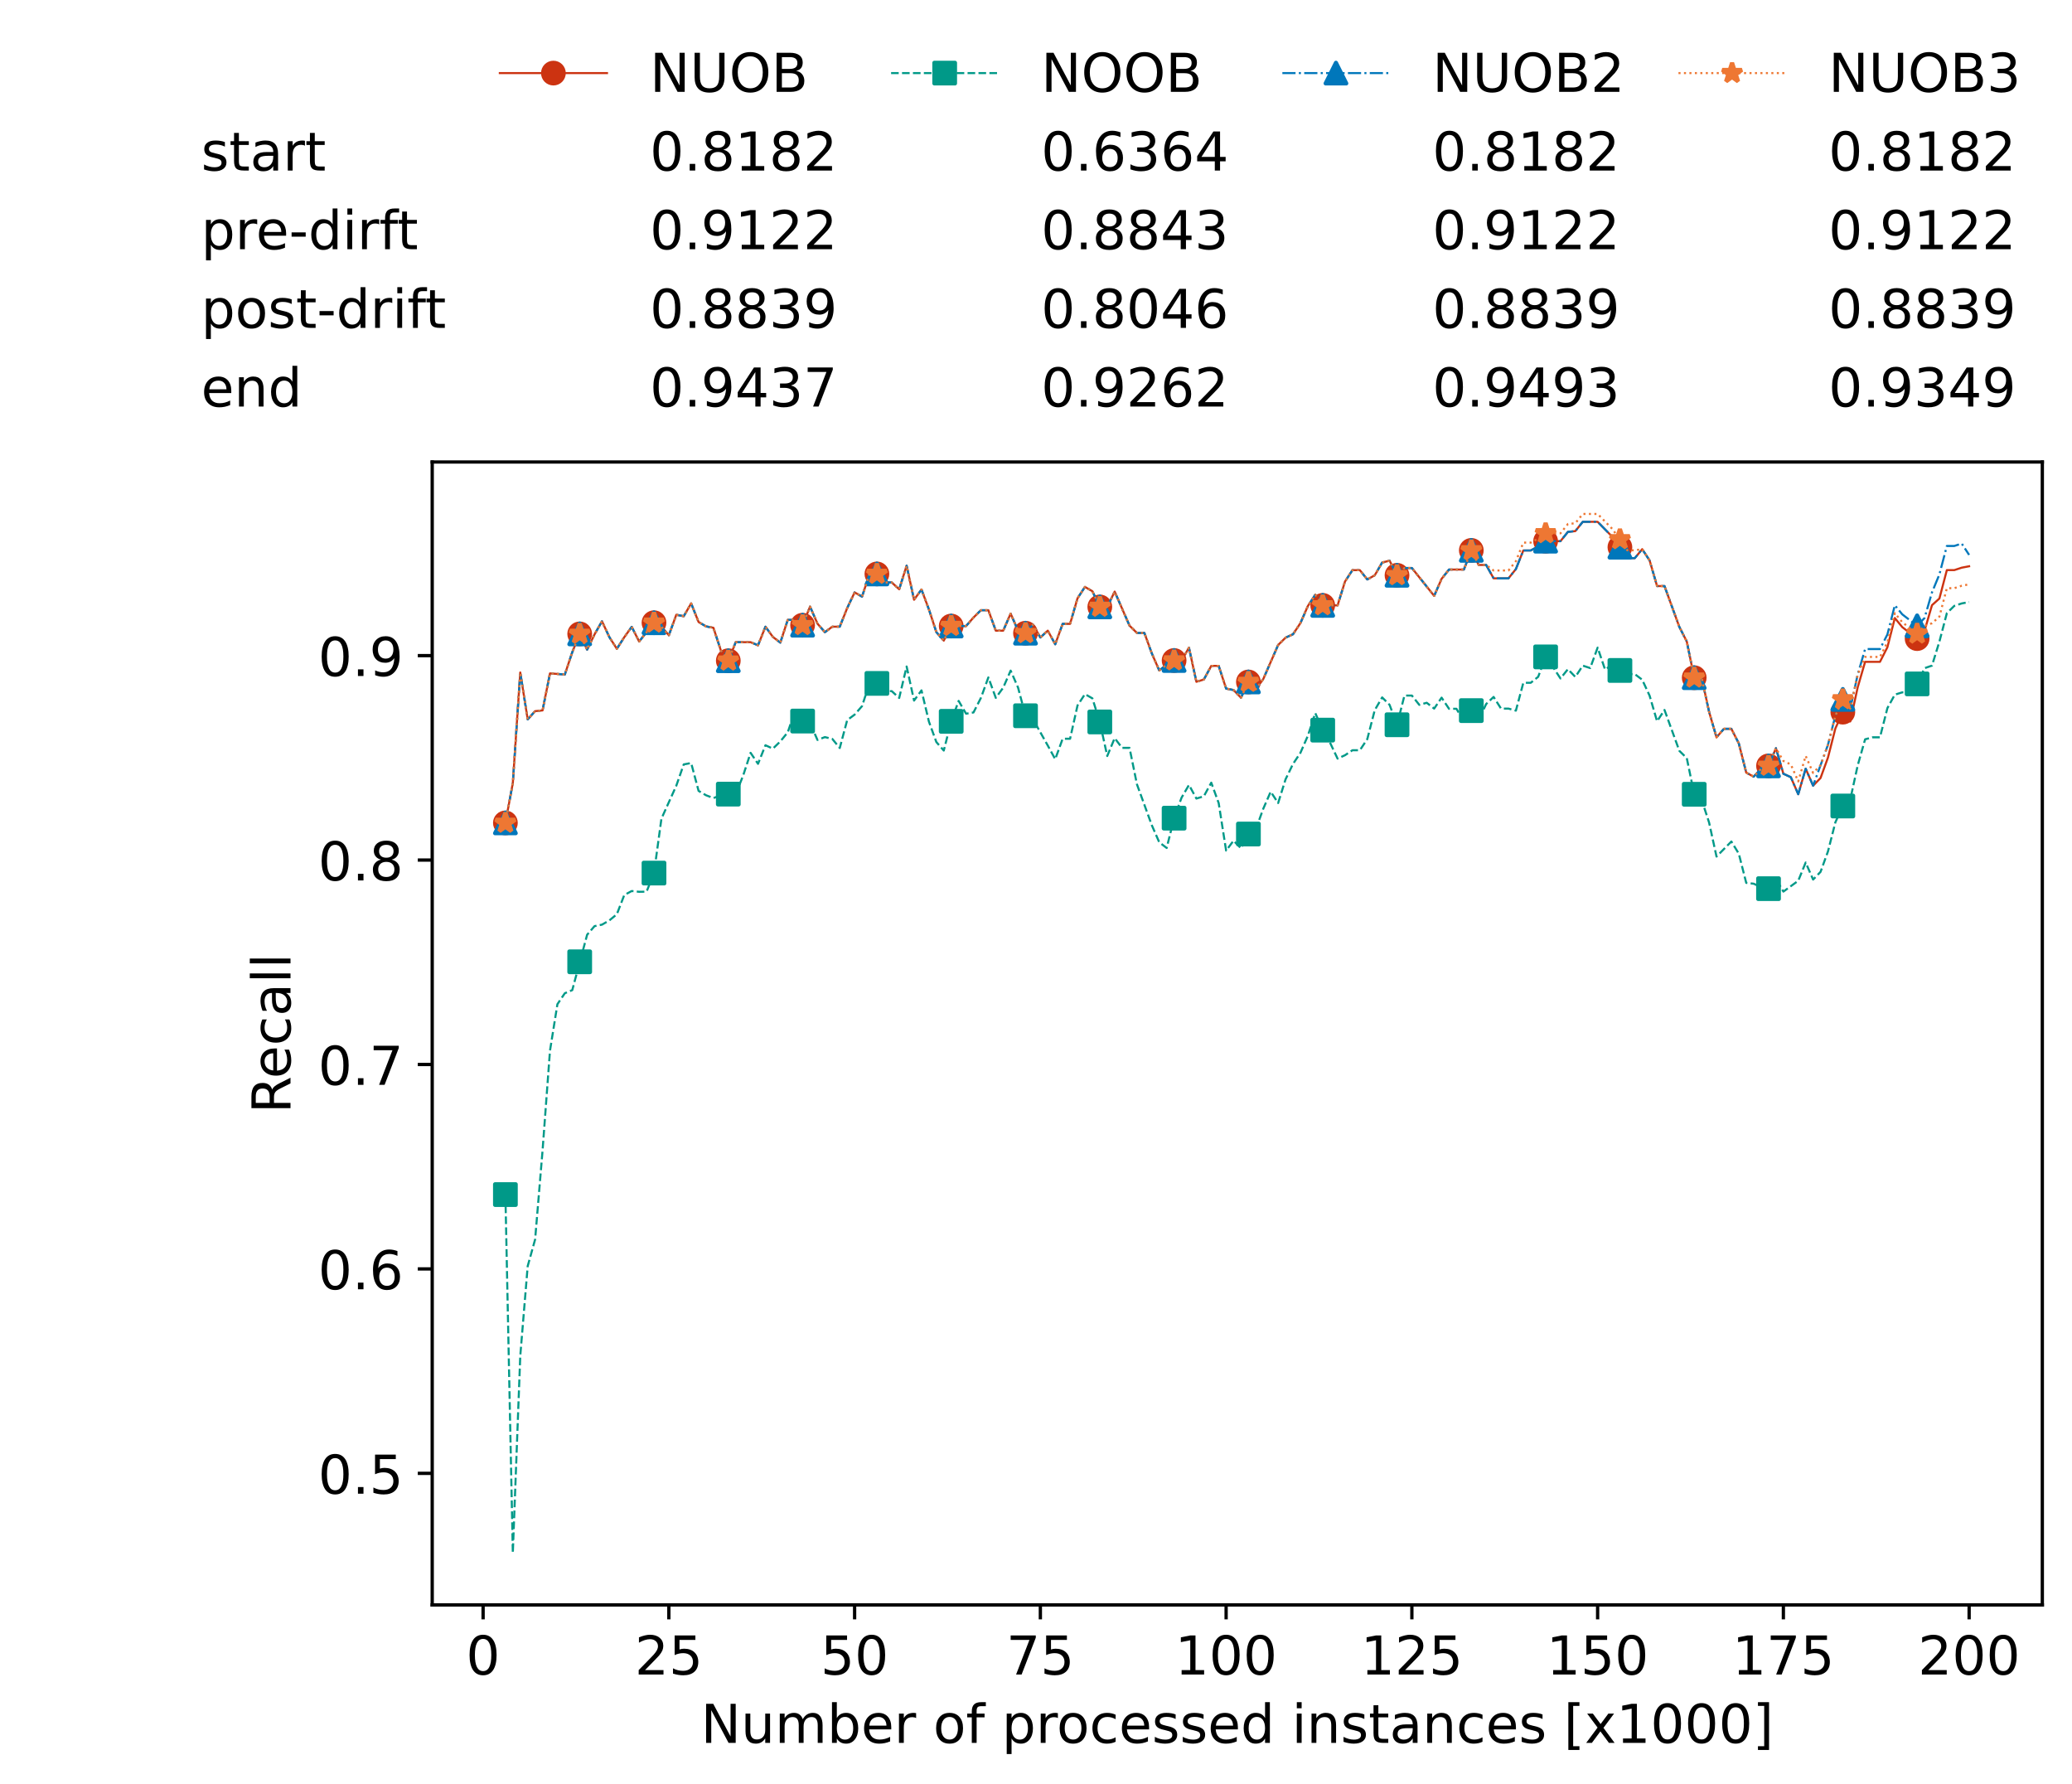 <?xml version="1.0" encoding="utf-8" standalone="no"?>
<!DOCTYPE svg PUBLIC "-//W3C//DTD SVG 1.1//EN"
  "http://www.w3.org/Graphics/SVG/1.1/DTD/svg11.dtd">
<!-- Created with matplotlib (https://matplotlib.org/) -->
<svg height="432.615pt" version="1.1" viewBox="0 0 502.65 432.615" width="502.65pt" xmlns="http://www.w3.org/2000/svg" xmlns:xlink="http://www.w3.org/1999/xlink">
 <defs>
  <style type="text/css">*{stroke-linecap:butt;stroke-linejoin:round;}</style>
 </defs>
 <g id="figure_1">
  <g id="patch_1">
   <path d="M 0 432.615 
L 502.65 432.615 
L 502.65 0 
L 0 0 
z
" style="fill:#ffffff;"/>
  </g>
  <g id="axes_1">
   <g id="patch_2">
    <path d="M 104.85 389.252 
L 495.45 389.252 
L 495.45 112.052 
L 104.85 112.052 
z
" style="fill:#ffffff;"/>
   </g>
   <g id="matplotlib.axis_1">
    <g id="xtick_1">
     <g id="line2d_1">
      <defs>
       <path d="M 0 0 
L 0 3.5 
" id="m72c5198096" style="stroke:#000000;stroke-width:0.8;"/>
      </defs>
      <g>
       <use style="stroke:#000000;stroke-width:0.8;" x="117.197" xlink:href="#m72c5198096" y="389.252"/>
      </g>
     </g>
     <g id="text_1">
      <!-- 0 -->
      <g transform="translate(113.061 406.13)scale(0.13 -0.13)">
       <defs>
        <path d="M 31.781 66.406 
Q 24.172 66.406 20.328 58.906 
Q 16.5 51.422 16.5 36.375 
Q 16.5 21.391 20.328 13.891 
Q 24.172 6.391 31.781 6.391 
Q 39.453 6.391 43.281 13.891 
Q 47.125 21.391 47.125 36.375 
Q 47.125 51.422 43.281 58.906 
Q 39.453 66.406 31.781 66.406 
z
M 31.781 74.219 
Q 44.047 74.219 50.516 64.516 
Q 56.984 54.828 56.984 36.375 
Q 56.984 17.969 50.516 8.266 
Q 44.047 -1.422 31.781 -1.422 
Q 19.531 -1.422 13.062 8.266 
Q 6.594 17.969 6.594 36.375 
Q 6.594 54.828 13.062 64.516 
Q 19.531 74.219 31.781 74.219 
z
" id="DejaVuSans-48"/>
       </defs>
       <use xlink:href="#DejaVuSans-48"/>
      </g>
     </g>
    </g>
    <g id="xtick_2">
     <g id="line2d_2">
      <g>
       <use style="stroke:#000000;stroke-width:0.8;" x="162.259" xlink:href="#m72c5198096" y="389.252"/>
      </g>
     </g>
     <g id="text_2">
      <!-- 25 -->
      <g transform="translate(153.988 406.13)scale(0.13 -0.13)">
       <defs>
        <path d="M 19.188 8.297 
L 53.609 8.297 
L 53.609 0 
L 7.328 0 
L 7.328 8.297 
Q 12.938 14.109 22.625 23.891 
Q 32.328 33.688 34.812 36.531 
Q 39.547 41.844 41.422 45.531 
Q 43.312 49.219 43.312 52.781 
Q 43.312 58.594 39.234 62.25 
Q 35.156 65.922 28.609 65.922 
Q 23.969 65.922 18.812 64.312 
Q 13.672 62.703 7.812 59.422 
L 7.812 69.391 
Q 13.766 71.781 18.938 73 
Q 24.125 74.219 28.422 74.219 
Q 39.75 74.219 46.484 68.547 
Q 53.219 62.891 53.219 53.422 
Q 53.219 48.922 51.531 44.891 
Q 49.859 40.875 45.406 35.406 
Q 44.188 33.984 37.641 27.219 
Q 31.109 20.453 19.188 8.297 
z
" id="DejaVuSans-50"/>
        <path d="M 10.797 72.906 
L 49.516 72.906 
L 49.516 64.594 
L 19.828 64.594 
L 19.828 46.734 
Q 21.969 47.469 24.109 47.828 
Q 26.266 48.188 28.422 48.188 
Q 40.625 48.188 47.75 41.5 
Q 54.891 34.812 54.891 23.391 
Q 54.891 11.625 47.562 5.094 
Q 40.234 -1.422 26.906 -1.422 
Q 22.312 -1.422 17.547 -0.641 
Q 12.797 0.141 7.719 1.703 
L 7.719 11.625 
Q 12.109 9.234 16.797 8.062 
Q 21.484 6.891 26.703 6.891 
Q 35.156 6.891 40.078 11.328 
Q 45.016 15.766 45.016 23.391 
Q 45.016 31 40.078 35.438 
Q 35.156 39.891 26.703 39.891 
Q 22.75 39.891 18.812 39.016 
Q 14.891 38.141 10.797 36.281 
z
" id="DejaVuSans-53"/>
       </defs>
       <use xlink:href="#DejaVuSans-50"/>
       <use x="63.623" xlink:href="#DejaVuSans-53"/>
      </g>
     </g>
    </g>
    <g id="xtick_3">
     <g id="line2d_3">
      <g>
       <use style="stroke:#000000;stroke-width:0.8;" x="207.322" xlink:href="#m72c5198096" y="389.252"/>
      </g>
     </g>
     <g id="text_3">
      <!-- 50 -->
      <g transform="translate(199.05 406.13)scale(0.13 -0.13)">
       <use xlink:href="#DejaVuSans-53"/>
       <use x="63.623" xlink:href="#DejaVuSans-48"/>
      </g>
     </g>
    </g>
    <g id="xtick_4">
     <g id="line2d_4">
      <g>
       <use style="stroke:#000000;stroke-width:0.8;" x="252.384" xlink:href="#m72c5198096" y="389.252"/>
      </g>
     </g>
     <g id="text_4">
      <!-- 75 -->
      <g transform="translate(244.113 406.13)scale(0.13 -0.13)">
       <defs>
        <path d="M 8.203 72.906 
L 55.078 72.906 
L 55.078 68.703 
L 28.609 0 
L 18.312 0 
L 43.219 64.594 
L 8.203 64.594 
z
" id="DejaVuSans-55"/>
       </defs>
       <use xlink:href="#DejaVuSans-55"/>
       <use x="63.623" xlink:href="#DejaVuSans-53"/>
      </g>
     </g>
    </g>
    <g id="xtick_5">
     <g id="line2d_5">
      <g>
       <use style="stroke:#000000;stroke-width:0.8;" x="297.446" xlink:href="#m72c5198096" y="389.252"/>
      </g>
     </g>
     <g id="text_5">
      <!-- 100 -->
      <g transform="translate(285.039 406.13)scale(0.13 -0.13)">
       <defs>
        <path d="M 12.406 8.297 
L 28.516 8.297 
L 28.516 63.922 
L 10.984 60.406 
L 10.984 69.391 
L 28.422 72.906 
L 38.281 72.906 
L 38.281 8.297 
L 54.391 8.297 
L 54.391 0 
L 12.406 0 
z
" id="DejaVuSans-49"/>
       </defs>
       <use xlink:href="#DejaVuSans-49"/>
       <use x="63.623" xlink:href="#DejaVuSans-48"/>
       <use x="127.246" xlink:href="#DejaVuSans-48"/>
      </g>
     </g>
    </g>
    <g id="xtick_6">
     <g id="line2d_6">
      <g>
       <use style="stroke:#000000;stroke-width:0.8;" x="342.509" xlink:href="#m72c5198096" y="389.252"/>
      </g>
     </g>
     <g id="text_6">
      <!-- 125 -->
      <g transform="translate(330.102 406.13)scale(0.13 -0.13)">
       <use xlink:href="#DejaVuSans-49"/>
       <use x="63.623" xlink:href="#DejaVuSans-50"/>
       <use x="127.246" xlink:href="#DejaVuSans-53"/>
      </g>
     </g>
    </g>
    <g id="xtick_7">
     <g id="line2d_7">
      <g>
       <use style="stroke:#000000;stroke-width:0.8;" x="387.571" xlink:href="#m72c5198096" y="389.252"/>
      </g>
     </g>
     <g id="text_7">
      <!-- 150 -->
      <g transform="translate(375.164 406.13)scale(0.13 -0.13)">
       <use xlink:href="#DejaVuSans-49"/>
       <use x="63.623" xlink:href="#DejaVuSans-53"/>
       <use x="127.246" xlink:href="#DejaVuSans-48"/>
      </g>
     </g>
    </g>
    <g id="xtick_8">
     <g id="line2d_8">
      <g>
       <use style="stroke:#000000;stroke-width:0.8;" x="432.633" xlink:href="#m72c5198096" y="389.252"/>
      </g>
     </g>
     <g id="text_8">
      <!-- 175 -->
      <g transform="translate(420.226 406.13)scale(0.13 -0.13)">
       <use xlink:href="#DejaVuSans-49"/>
       <use x="63.623" xlink:href="#DejaVuSans-55"/>
       <use x="127.246" xlink:href="#DejaVuSans-53"/>
      </g>
     </g>
    </g>
    <g id="xtick_9">
     <g id="line2d_9">
      <g>
       <use style="stroke:#000000;stroke-width:0.8;" x="477.695" xlink:href="#m72c5198096" y="389.252"/>
      </g>
     </g>
     <g id="text_9">
      <!-- 200 -->
      <g transform="translate(465.289 406.13)scale(0.13 -0.13)">
       <use xlink:href="#DejaVuSans-50"/>
       <use x="63.623" xlink:href="#DejaVuSans-48"/>
       <use x="127.246" xlink:href="#DejaVuSans-48"/>
      </g>
     </g>
    </g>
    <g id="text_10">
     <!-- Number of processed instances [x1000] -->
     <g transform="translate(170.025 422.711)scale(0.13 -0.13)">
      <defs>
       <path d="M 9.812 72.906 
L 23.094 72.906 
L 55.422 11.922 
L 55.422 72.906 
L 64.984 72.906 
L 64.984 0 
L 51.703 0 
L 19.391 60.984 
L 19.391 0 
L 9.812 0 
z
" id="DejaVuSans-78"/>
       <path d="M 8.5 21.578 
L 8.5 54.688 
L 17.484 54.688 
L 17.484 21.922 
Q 17.484 14.156 20.5 10.266 
Q 23.531 6.391 29.594 6.391 
Q 36.859 6.391 41.078 11.031 
Q 45.312 15.672 45.312 23.688 
L 45.312 54.688 
L 54.297 54.688 
L 54.297 0 
L 45.312 0 
L 45.312 8.406 
Q 42.047 3.422 37.719 1 
Q 33.406 -1.422 27.688 -1.422 
Q 18.266 -1.422 13.375 4.438 
Q 8.5 10.297 8.5 21.578 
z
M 31.109 56 
z
" id="DejaVuSans-117"/>
       <path d="M 52 44.188 
Q 55.375 50.25 60.062 53.125 
Q 64.75 56 71.094 56 
Q 79.641 56 84.281 50.016 
Q 88.922 44.047 88.922 33.016 
L 88.922 0 
L 79.891 0 
L 79.891 32.719 
Q 79.891 40.578 77.094 44.375 
Q 74.312 48.188 68.609 48.188 
Q 61.625 48.188 57.562 43.547 
Q 53.516 38.922 53.516 30.906 
L 53.516 0 
L 44.484 0 
L 44.484 32.719 
Q 44.484 40.625 41.703 44.406 
Q 38.922 48.188 33.109 48.188 
Q 26.219 48.188 22.156 43.531 
Q 18.109 38.875 18.109 30.906 
L 18.109 0 
L 9.078 0 
L 9.078 54.688 
L 18.109 54.688 
L 18.109 46.188 
Q 21.188 51.219 25.484 53.609 
Q 29.781 56 35.688 56 
Q 41.656 56 45.828 52.969 
Q 50 49.953 52 44.188 
z
" id="DejaVuSans-109"/>
       <path d="M 48.688 27.297 
Q 48.688 37.203 44.609 42.844 
Q 40.531 48.484 33.406 48.484 
Q 26.266 48.484 22.188 42.844 
Q 18.109 37.203 18.109 27.297 
Q 18.109 17.391 22.188 11.75 
Q 26.266 6.109 33.406 6.109 
Q 40.531 6.109 44.609 11.75 
Q 48.688 17.391 48.688 27.297 
z
M 18.109 46.391 
Q 20.953 51.266 25.266 53.625 
Q 29.594 56 35.594 56 
Q 45.562 56 51.781 48.094 
Q 58.016 40.188 58.016 27.297 
Q 58.016 14.406 51.781 6.484 
Q 45.562 -1.422 35.594 -1.422 
Q 29.594 -1.422 25.266 0.953 
Q 20.953 3.328 18.109 8.203 
L 18.109 0 
L 9.078 0 
L 9.078 75.984 
L 18.109 75.984 
z
" id="DejaVuSans-98"/>
       <path d="M 56.203 29.594 
L 56.203 25.203 
L 14.891 25.203 
Q 15.484 15.922 20.484 11.062 
Q 25.484 6.203 34.422 6.203 
Q 39.594 6.203 44.453 7.469 
Q 49.312 8.734 54.109 11.281 
L 54.109 2.781 
Q 49.266 0.734 44.188 -0.344 
Q 39.109 -1.422 33.891 -1.422 
Q 20.797 -1.422 13.156 6.188 
Q 5.516 13.812 5.516 26.812 
Q 5.516 40.234 12.766 48.109 
Q 20.016 56 32.328 56 
Q 43.359 56 49.781 48.891 
Q 56.203 41.797 56.203 29.594 
z
M 47.219 32.234 
Q 47.125 39.594 43.094 43.984 
Q 39.062 48.391 32.422 48.391 
Q 24.906 48.391 20.391 44.141 
Q 15.875 39.891 15.188 32.172 
z
" id="DejaVuSans-101"/>
       <path d="M 41.109 46.297 
Q 39.594 47.172 37.812 47.578 
Q 36.031 48 33.891 48 
Q 26.266 48 22.188 43.047 
Q 18.109 38.094 18.109 28.812 
L 18.109 0 
L 9.078 0 
L 9.078 54.688 
L 18.109 54.688 
L 18.109 46.188 
Q 20.953 51.172 25.484 53.578 
Q 30.031 56 36.531 56 
Q 37.453 56 38.578 55.875 
Q 39.703 55.766 41.062 55.516 
z
" id="DejaVuSans-114"/>
       <path id="DejaVuSans-32"/>
       <path d="M 30.609 48.391 
Q 23.391 48.391 19.188 42.75 
Q 14.984 37.109 14.984 27.297 
Q 14.984 17.484 19.156 11.844 
Q 23.344 6.203 30.609 6.203 
Q 37.797 6.203 41.984 11.859 
Q 46.188 17.531 46.188 27.297 
Q 46.188 37.016 41.984 42.703 
Q 37.797 48.391 30.609 48.391 
z
M 30.609 56 
Q 42.328 56 49.016 48.375 
Q 55.719 40.766 55.719 27.297 
Q 55.719 13.875 49.016 6.219 
Q 42.328 -1.422 30.609 -1.422 
Q 18.844 -1.422 12.172 6.219 
Q 5.516 13.875 5.516 27.297 
Q 5.516 40.766 12.172 48.375 
Q 18.844 56 30.609 56 
z
" id="DejaVuSans-111"/>
       <path d="M 37.109 75.984 
L 37.109 68.5 
L 28.516 68.5 
Q 23.688 68.5 21.797 66.547 
Q 19.922 64.594 19.922 59.516 
L 19.922 54.688 
L 34.719 54.688 
L 34.719 47.703 
L 19.922 47.703 
L 19.922 0 
L 10.891 0 
L 10.891 47.703 
L 2.297 47.703 
L 2.297 54.688 
L 10.891 54.688 
L 10.891 58.5 
Q 10.891 67.625 15.141 71.797 
Q 19.391 75.984 28.609 75.984 
z
" id="DejaVuSans-102"/>
       <path d="M 18.109 8.203 
L 18.109 -20.797 
L 9.078 -20.797 
L 9.078 54.688 
L 18.109 54.688 
L 18.109 46.391 
Q 20.953 51.266 25.266 53.625 
Q 29.594 56 35.594 56 
Q 45.562 56 51.781 48.094 
Q 58.016 40.188 58.016 27.297 
Q 58.016 14.406 51.781 6.484 
Q 45.562 -1.422 35.594 -1.422 
Q 29.594 -1.422 25.266 0.953 
Q 20.953 3.328 18.109 8.203 
z
M 48.688 27.297 
Q 48.688 37.203 44.609 42.844 
Q 40.531 48.484 33.406 48.484 
Q 26.266 48.484 22.188 42.844 
Q 18.109 37.203 18.109 27.297 
Q 18.109 17.391 22.188 11.75 
Q 26.266 6.109 33.406 6.109 
Q 40.531 6.109 44.609 11.75 
Q 48.688 17.391 48.688 27.297 
z
" id="DejaVuSans-112"/>
       <path d="M 48.781 52.594 
L 48.781 44.188 
Q 44.969 46.297 41.141 47.344 
Q 37.312 48.391 33.406 48.391 
Q 24.656 48.391 19.812 42.844 
Q 14.984 37.312 14.984 27.297 
Q 14.984 17.281 19.812 11.734 
Q 24.656 6.203 33.406 6.203 
Q 37.312 6.203 41.141 7.25 
Q 44.969 8.297 48.781 10.406 
L 48.781 2.094 
Q 45.016 0.344 40.984 -0.531 
Q 36.969 -1.422 32.422 -1.422 
Q 20.062 -1.422 12.781 6.344 
Q 5.516 14.109 5.516 27.297 
Q 5.516 40.672 12.859 48.328 
Q 20.219 56 33.016 56 
Q 37.156 56 41.109 55.141 
Q 45.062 54.297 48.781 52.594 
z
" id="DejaVuSans-99"/>
       <path d="M 44.281 53.078 
L 44.281 44.578 
Q 40.484 46.531 36.375 47.5 
Q 32.281 48.484 27.875 48.484 
Q 21.188 48.484 17.844 46.438 
Q 14.5 44.391 14.5 40.281 
Q 14.5 37.156 16.891 35.375 
Q 19.281 33.594 26.516 31.984 
L 29.594 31.297 
Q 39.156 29.25 43.188 25.516 
Q 47.219 21.781 47.219 15.094 
Q 47.219 7.469 41.188 3.016 
Q 35.156 -1.422 24.609 -1.422 
Q 20.219 -1.422 15.453 -0.562 
Q 10.688 0.297 5.422 2 
L 5.422 11.281 
Q 10.406 8.688 15.234 7.391 
Q 20.062 6.109 24.812 6.109 
Q 31.156 6.109 34.562 8.281 
Q 37.984 10.453 37.984 14.406 
Q 37.984 18.062 35.516 20.016 
Q 33.062 21.969 24.703 23.781 
L 21.578 24.516 
Q 13.234 26.266 9.516 29.906 
Q 5.812 33.547 5.812 39.891 
Q 5.812 47.609 11.281 51.797 
Q 16.75 56 26.812 56 
Q 31.781 56 36.172 55.266 
Q 40.578 54.547 44.281 53.078 
z
" id="DejaVuSans-115"/>
       <path d="M 45.406 46.391 
L 45.406 75.984 
L 54.391 75.984 
L 54.391 0 
L 45.406 0 
L 45.406 8.203 
Q 42.578 3.328 38.25 0.953 
Q 33.938 -1.422 27.875 -1.422 
Q 17.969 -1.422 11.734 6.484 
Q 5.516 14.406 5.516 27.297 
Q 5.516 40.188 11.734 48.094 
Q 17.969 56 27.875 56 
Q 33.938 56 38.25 53.625 
Q 42.578 51.266 45.406 46.391 
z
M 14.797 27.297 
Q 14.797 17.391 18.875 11.75 
Q 22.953 6.109 30.078 6.109 
Q 37.203 6.109 41.297 11.75 
Q 45.406 17.391 45.406 27.297 
Q 45.406 37.203 41.297 42.844 
Q 37.203 48.484 30.078 48.484 
Q 22.953 48.484 18.875 42.844 
Q 14.797 37.203 14.797 27.297 
z
" id="DejaVuSans-100"/>
       <path d="M 9.422 54.688 
L 18.406 54.688 
L 18.406 0 
L 9.422 0 
z
M 9.422 75.984 
L 18.406 75.984 
L 18.406 64.594 
L 9.422 64.594 
z
" id="DejaVuSans-105"/>
       <path d="M 54.891 33.016 
L 54.891 0 
L 45.906 0 
L 45.906 32.719 
Q 45.906 40.484 42.875 44.328 
Q 39.844 48.188 33.797 48.188 
Q 26.516 48.188 22.312 43.547 
Q 18.109 38.922 18.109 30.906 
L 18.109 0 
L 9.078 0 
L 9.078 54.688 
L 18.109 54.688 
L 18.109 46.188 
Q 21.344 51.125 25.703 53.562 
Q 30.078 56 35.797 56 
Q 45.219 56 50.047 50.172 
Q 54.891 44.344 54.891 33.016 
z
" id="DejaVuSans-110"/>
       <path d="M 18.312 70.219 
L 18.312 54.688 
L 36.812 54.688 
L 36.812 47.703 
L 18.312 47.703 
L 18.312 18.016 
Q 18.312 11.328 20.141 9.422 
Q 21.969 7.516 27.594 7.516 
L 36.812 7.516 
L 36.812 0 
L 27.594 0 
Q 17.188 0 13.234 3.875 
Q 9.281 7.766 9.281 18.016 
L 9.281 47.703 
L 2.688 47.703 
L 2.688 54.688 
L 9.281 54.688 
L 9.281 70.219 
z
" id="DejaVuSans-116"/>
       <path d="M 34.281 27.484 
Q 23.391 27.484 19.188 25 
Q 14.984 22.516 14.984 16.5 
Q 14.984 11.719 18.141 8.906 
Q 21.297 6.109 26.703 6.109 
Q 34.188 6.109 38.703 11.406 
Q 43.219 16.703 43.219 25.484 
L 43.219 27.484 
z
M 52.203 31.203 
L 52.203 0 
L 43.219 0 
L 43.219 8.297 
Q 40.141 3.328 35.547 0.953 
Q 30.953 -1.422 24.312 -1.422 
Q 15.922 -1.422 10.953 3.297 
Q 6 8.016 6 15.922 
Q 6 25.141 12.172 29.828 
Q 18.359 34.516 30.609 34.516 
L 43.219 34.516 
L 43.219 35.406 
Q 43.219 41.609 39.141 45 
Q 35.062 48.391 27.688 48.391 
Q 23 48.391 18.547 47.266 
Q 14.109 46.141 10.016 43.891 
L 10.016 52.203 
Q 14.938 54.109 19.578 55.047 
Q 24.219 56 28.609 56 
Q 40.484 56 46.344 49.844 
Q 52.203 43.703 52.203 31.203 
z
" id="DejaVuSans-97"/>
       <path d="M 8.594 75.984 
L 29.297 75.984 
L 29.297 69 
L 17.578 69 
L 17.578 -6.203 
L 29.297 -6.203 
L 29.297 -13.188 
L 8.594 -13.188 
z
" id="DejaVuSans-91"/>
       <path d="M 54.891 54.688 
L 35.109 28.078 
L 55.906 0 
L 45.312 0 
L 29.391 21.484 
L 13.484 0 
L 2.875 0 
L 24.125 28.609 
L 4.688 54.688 
L 15.281 54.688 
L 29.781 35.203 
L 44.281 54.688 
z
" id="DejaVuSans-120"/>
       <path d="M 30.422 75.984 
L 30.422 -13.188 
L 9.719 -13.188 
L 9.719 -6.203 
L 21.391 -6.203 
L 21.391 69 
L 9.719 69 
L 9.719 75.984 
z
" id="DejaVuSans-93"/>
      </defs>
      <use xlink:href="#DejaVuSans-78"/>
      <use x="74.805" xlink:href="#DejaVuSans-117"/>
      <use x="138.184" xlink:href="#DejaVuSans-109"/>
      <use x="235.596" xlink:href="#DejaVuSans-98"/>
      <use x="299.072" xlink:href="#DejaVuSans-101"/>
      <use x="360.596" xlink:href="#DejaVuSans-114"/>
      <use x="401.709" xlink:href="#DejaVuSans-32"/>
      <use x="433.496" xlink:href="#DejaVuSans-111"/>
      <use x="494.678" xlink:href="#DejaVuSans-102"/>
      <use x="529.883" xlink:href="#DejaVuSans-32"/>
      <use x="561.67" xlink:href="#DejaVuSans-112"/>
      <use x="625.146" xlink:href="#DejaVuSans-114"/>
      <use x="664.01" xlink:href="#DejaVuSans-111"/>
      <use x="725.191" xlink:href="#DejaVuSans-99"/>
      <use x="780.172" xlink:href="#DejaVuSans-101"/>
      <use x="841.695" xlink:href="#DejaVuSans-115"/>
      <use x="893.795" xlink:href="#DejaVuSans-115"/>
      <use x="945.895" xlink:href="#DejaVuSans-101"/>
      <use x="1007.418" xlink:href="#DejaVuSans-100"/>
      <use x="1070.895" xlink:href="#DejaVuSans-32"/>
      <use x="1102.682" xlink:href="#DejaVuSans-105"/>
      <use x="1130.465" xlink:href="#DejaVuSans-110"/>
      <use x="1193.844" xlink:href="#DejaVuSans-115"/>
      <use x="1245.943" xlink:href="#DejaVuSans-116"/>
      <use x="1285.152" xlink:href="#DejaVuSans-97"/>
      <use x="1346.432" xlink:href="#DejaVuSans-110"/>
      <use x="1409.811" xlink:href="#DejaVuSans-99"/>
      <use x="1464.791" xlink:href="#DejaVuSans-101"/>
      <use x="1526.314" xlink:href="#DejaVuSans-115"/>
      <use x="1578.414" xlink:href="#DejaVuSans-32"/>
      <use x="1610.201" xlink:href="#DejaVuSans-91"/>
      <use x="1649.215" xlink:href="#DejaVuSans-120"/>
      <use x="1708.395" xlink:href="#DejaVuSans-49"/>
      <use x="1772.018" xlink:href="#DejaVuSans-48"/>
      <use x="1835.641" xlink:href="#DejaVuSans-48"/>
      <use x="1899.264" xlink:href="#DejaVuSans-48"/>
      <use x="1962.887" xlink:href="#DejaVuSans-93"/>
     </g>
    </g>
   </g>
   <g id="matplotlib.axis_2">
    <g id="ytick_1">
     <g id="line2d_10">
      <defs>
       <path d="M 0 0 
L -3.5 0 
" id="m8b42754f43" style="stroke:#000000;stroke-width:0.8;"/>
      </defs>
      <g>
       <use style="stroke:#000000;stroke-width:0.8;" x="104.85" xlink:href="#m8b42754f43" y="357.335"/>
      </g>
     </g>
     <g id="text_11">
      <!-- 0.5 -->
      <g transform="translate(77.176 362.274)scale(0.13 -0.13)">
       <defs>
        <path d="M 10.688 12.406 
L 21 12.406 
L 21 0 
L 10.688 0 
z
" id="DejaVuSans-46"/>
       </defs>
       <use xlink:href="#DejaVuSans-48"/>
       <use x="63.623" xlink:href="#DejaVuSans-46"/>
       <use x="95.41" xlink:href="#DejaVuSans-53"/>
      </g>
     </g>
    </g>
    <g id="ytick_2">
     <g id="line2d_11">
      <g>
       <use style="stroke:#000000;stroke-width:0.8;" x="104.85" xlink:href="#m8b42754f43" y="307.755"/>
      </g>
     </g>
     <g id="text_12">
      <!-- 0.6 -->
      <g transform="translate(77.176 312.694)scale(0.13 -0.13)">
       <defs>
        <path d="M 33.016 40.375 
Q 26.375 40.375 22.484 35.828 
Q 18.609 31.297 18.609 23.391 
Q 18.609 15.531 22.484 10.953 
Q 26.375 6.391 33.016 6.391 
Q 39.656 6.391 43.531 10.953 
Q 47.406 15.531 47.406 23.391 
Q 47.406 31.297 43.531 35.828 
Q 39.656 40.375 33.016 40.375 
z
M 52.594 71.297 
L 52.594 62.312 
Q 48.875 64.062 45.094 64.984 
Q 41.312 65.922 37.594 65.922 
Q 27.828 65.922 22.672 59.328 
Q 17.531 52.734 16.797 39.406 
Q 19.672 43.656 24.016 45.922 
Q 28.375 48.188 33.594 48.188 
Q 44.578 48.188 50.953 41.516 
Q 57.328 34.859 57.328 23.391 
Q 57.328 12.156 50.688 5.359 
Q 44.047 -1.422 33.016 -1.422 
Q 20.359 -1.422 13.672 8.266 
Q 6.984 17.969 6.984 36.375 
Q 6.984 53.656 15.188 63.938 
Q 23.391 74.219 37.203 74.219 
Q 40.922 74.219 44.703 73.484 
Q 48.484 72.75 52.594 71.297 
z
" id="DejaVuSans-54"/>
       </defs>
       <use xlink:href="#DejaVuSans-48"/>
       <use x="63.623" xlink:href="#DejaVuSans-46"/>
       <use x="95.41" xlink:href="#DejaVuSans-54"/>
      </g>
     </g>
    </g>
    <g id="ytick_3">
     <g id="line2d_12">
      <g>
       <use style="stroke:#000000;stroke-width:0.8;" x="104.85" xlink:href="#m8b42754f43" y="258.175"/>
      </g>
     </g>
     <g id="text_13">
      <!-- 0.7 -->
      <g transform="translate(77.176 263.114)scale(0.13 -0.13)">
       <use xlink:href="#DejaVuSans-48"/>
       <use x="63.623" xlink:href="#DejaVuSans-46"/>
       <use x="95.41" xlink:href="#DejaVuSans-55"/>
      </g>
     </g>
    </g>
    <g id="ytick_4">
     <g id="line2d_13">
      <g>
       <use style="stroke:#000000;stroke-width:0.8;" x="104.85" xlink:href="#m8b42754f43" y="208.595"/>
      </g>
     </g>
     <g id="text_14">
      <!-- 0.8 -->
      <g transform="translate(77.176 213.534)scale(0.13 -0.13)">
       <defs>
        <path d="M 31.781 34.625 
Q 24.75 34.625 20.719 30.859 
Q 16.703 27.094 16.703 20.516 
Q 16.703 13.922 20.719 10.156 
Q 24.75 6.391 31.781 6.391 
Q 38.812 6.391 42.859 10.172 
Q 46.922 13.969 46.922 20.516 
Q 46.922 27.094 42.891 30.859 
Q 38.875 34.625 31.781 34.625 
z
M 21.922 38.812 
Q 15.578 40.375 12.031 44.719 
Q 8.5 49.078 8.5 55.328 
Q 8.5 64.062 14.719 69.141 
Q 20.953 74.219 31.781 74.219 
Q 42.672 74.219 48.875 69.141 
Q 55.078 64.062 55.078 55.328 
Q 55.078 49.078 51.531 44.719 
Q 48 40.375 41.703 38.812 
Q 48.828 37.156 52.797 32.312 
Q 56.781 27.484 56.781 20.516 
Q 56.781 9.906 50.312 4.234 
Q 43.844 -1.422 31.781 -1.422 
Q 19.734 -1.422 13.25 4.234 
Q 6.781 9.906 6.781 20.516 
Q 6.781 27.484 10.781 32.312 
Q 14.797 37.156 21.922 38.812 
z
M 18.312 54.391 
Q 18.312 48.734 21.844 45.562 
Q 25.391 42.391 31.781 42.391 
Q 38.141 42.391 41.719 45.562 
Q 45.312 48.734 45.312 54.391 
Q 45.312 60.062 41.719 63.234 
Q 38.141 66.406 31.781 66.406 
Q 25.391 66.406 21.844 63.234 
Q 18.312 60.062 18.312 54.391 
z
" id="DejaVuSans-56"/>
       </defs>
       <use xlink:href="#DejaVuSans-48"/>
       <use x="63.623" xlink:href="#DejaVuSans-46"/>
       <use x="95.41" xlink:href="#DejaVuSans-56"/>
      </g>
     </g>
    </g>
    <g id="ytick_5">
     <g id="line2d_14">
      <g>
       <use style="stroke:#000000;stroke-width:0.8;" x="104.85" xlink:href="#m8b42754f43" y="159.016"/>
      </g>
     </g>
     <g id="text_15">
      <!-- 0.9 -->
      <g transform="translate(77.176 163.955)scale(0.13 -0.13)">
       <defs>
        <path d="M 10.984 1.516 
L 10.984 10.5 
Q 14.703 8.734 18.5 7.812 
Q 22.312 6.891 25.984 6.891 
Q 35.75 6.891 40.891 13.453 
Q 46.047 20.016 46.781 33.406 
Q 43.953 29.203 39.594 26.953 
Q 35.25 24.703 29.984 24.703 
Q 19.047 24.703 12.672 31.312 
Q 6.297 37.938 6.297 49.422 
Q 6.297 60.641 12.938 67.422 
Q 19.578 74.219 30.609 74.219 
Q 43.266 74.219 49.922 64.516 
Q 56.594 54.828 56.594 36.375 
Q 56.594 19.141 48.406 8.859 
Q 40.234 -1.422 26.422 -1.422 
Q 22.703 -1.422 18.891 -0.688 
Q 15.094 0.047 10.984 1.516 
z
M 30.609 32.422 
Q 37.25 32.422 41.125 36.953 
Q 45.016 41.5 45.016 49.422 
Q 45.016 57.281 41.125 61.844 
Q 37.25 66.406 30.609 66.406 
Q 23.969 66.406 20.094 61.844 
Q 16.219 57.281 16.219 49.422 
Q 16.219 41.5 20.094 36.953 
Q 23.969 32.422 30.609 32.422 
z
" id="DejaVuSans-57"/>
       </defs>
       <use xlink:href="#DejaVuSans-48"/>
       <use x="63.623" xlink:href="#DejaVuSans-46"/>
       <use x="95.41" xlink:href="#DejaVuSans-57"/>
      </g>
     </g>
    </g>
    <g id="text_16">
     <!-- Recall -->
     <g transform="translate(70.472 270.044)rotate(-90)scale(0.13 -0.13)">
      <defs>
       <path d="M 44.391 34.188 
Q 47.562 33.109 50.562 29.594 
Q 53.562 26.078 56.594 19.922 
L 66.609 0 
L 56 0 
L 46.688 18.703 
Q 43.062 26.031 39.672 28.422 
Q 36.281 30.812 30.422 30.812 
L 19.672 30.812 
L 19.672 0 
L 9.812 0 
L 9.812 72.906 
L 32.078 72.906 
Q 44.578 72.906 50.734 67.672 
Q 56.891 62.453 56.891 51.906 
Q 56.891 45.016 53.688 40.469 
Q 50.484 35.938 44.391 34.188 
z
M 19.672 64.797 
L 19.672 38.922 
L 32.078 38.922 
Q 39.203 38.922 42.844 42.219 
Q 46.484 45.516 46.484 51.906 
Q 46.484 58.297 42.844 61.547 
Q 39.203 64.797 32.078 64.797 
z
" id="DejaVuSans-82"/>
       <path d="M 9.422 75.984 
L 18.406 75.984 
L 18.406 0 
L 9.422 0 
z
" id="DejaVuSans-108"/>
      </defs>
      <use xlink:href="#DejaVuSans-82"/>
      <use x="64.982" xlink:href="#DejaVuSans-101"/>
      <use x="126.506" xlink:href="#DejaVuSans-99"/>
      <use x="181.486" xlink:href="#DejaVuSans-97"/>
      <use x="242.766" xlink:href="#DejaVuSans-108"/>
      <use x="270.549" xlink:href="#DejaVuSans-108"/>
     </g>
    </g>
   </g>
   <g id="line2d_15"/>
   <g id="line2d_16"/>
   <g id="line2d_17"/>
   <g id="line2d_18"/>
   <g id="line2d_19"/>
   <g id="line2d_20">
    <path clip-path="url(#pbfbe1b2c96)" d="M 122.605 199.581 
L 124.407 189.922 
L 126.21 163.094 
L 128.012 174.469 
L 129.815 172.48 
L 131.617 172.302 
L 133.419 163.321 
L 137.024 163.588 
L 138.827 158.173 
L 140.629 153.742 
L 142.432 157.562 
L 144.234 153.86 
L 146.037 150.687 
L 147.839 154.548 
L 149.642 157.362 
L 151.444 154.543 
L 153.247 152.037 
L 155.049 155.594 
L 158.654 151.032 
L 160.457 151.998 
L 162.259 154.064 
L 164.062 149.106 
L 165.864 149.45 
L 167.667 146.351 
L 169.469 150.859 
L 171.272 151.918 
L 173.074 152.262 
L 174.877 157.771 
L 176.679 160.25 
L 178.482 155.743 
L 182.087 155.743 
L 183.889 156.506 
L 185.692 151.998 
L 187.494 154.477 
L 189.297 155.855 
L 191.099 150.346 
L 192.902 150.346 
L 194.704 151.634 
L 196.507 147.126 
L 198.309 151.258 
L 200.112 153.324 
L 201.914 151.996 
L 203.717 151.996 
L 205.519 147.489 
L 207.322 143.675 
L 209.124 144.708 
L 210.927 139.199 
L 212.729 139.199 
L 214.532 141.265 
L 216.334 141.265 
L 218.137 142.917 
L 219.939 137.196 
L 221.742 145.46 
L 223.544 142.981 
L 225.347 147.801 
L 227.149 153.31 
L 228.952 155.376 
L 230.754 151.834 
L 234.359 151.834 
L 236.162 149.769 
L 237.964 147.998 
L 239.767 147.998 
L 241.569 152.956 
L 243.372 152.956 
L 245.174 148.824 
L 246.976 152.956 
L 248.779 153.576 
L 250.581 151.51 
L 252.384 154.608 
L 254.186 152.956 
L 255.989 156.261 
L 257.791 151.303 
L 259.594 151.303 
L 261.396 145.106 
L 263.199 142.351 
L 265.001 143.384 
L 266.804 147.198 
L 268.606 147.198 
L 270.409 143.479 
L 274.014 151.743 
L 275.816 153.513 
L 277.619 153.513 
L 279.421 158.471 
L 281.224 162.603 
L 283.026 161.226 
L 284.829 160.193 
L 286.631 160.193 
L 288.434 157.094 
L 290.236 165.358 
L 292.039 164.807 
L 293.841 161.501 
L 295.644 161.501 
L 297.446 167.01 
L 299.249 167.355 
L 301.051 169.214 
L 302.854 165.4 
L 304.656 167.171 
L 306.459 164.692 
L 310.064 156.428 
L 311.866 154.658 
L 313.669 153.831 
L 315.471 151.127 
L 317.274 146.995 
L 319.076 144.241 
L 320.879 146.823 
L 324.484 146.823 
L 326.286 141.039 
L 328.089 138.284 
L 329.891 138.284 
L 331.694 140.538 
L 333.496 139.536 
L 335.299 136.438 
L 337.101 135.987 
L 338.904 139.528 
L 340.706 137.758 
L 342.509 137.758 
L 347.916 144.519 
L 349.719 140.387 
L 351.521 138.133 
L 355.126 138.133 
L 356.928 133.485 
L 358.731 137.027 
L 360.533 137.027 
L 362.336 140.268 
L 365.941 140.268 
L 367.743 138.015 
L 369.546 133.507 
L 371.348 133.507 
L 373.151 132.542 
L 374.953 131.254 
L 378.558 131.254 
L 380.361 129 
L 382.163 128.812 
L 383.966 126.559 
L 387.571 126.559 
L 391.176 130.236 
L 394.781 135.371 
L 396.583 135.371 
L 398.386 133.192 
L 400.188 135.947 
L 401.991 142.144 
L 403.793 142.144 
L 407.398 152.06 
L 409.201 155.601 
L 411.003 164.366 
L 412.806 164.366 
L 414.608 172.629 
L 416.411 178.826 
L 418.213 176.76 
L 420.016 176.76 
L 421.818 180.302 
L 423.621 187.385 
L 425.423 188.368 
L 427.226 186.462 
L 429.028 185.753 
L 430.831 181.463 
L 432.633 187.66 
L 434.436 188.493 
L 436.238 192.625 
L 438.041 186.428 
L 439.843 190.559 
L 441.646 188.7 
L 443.448 183.742 
L 445.251 176.659 
L 447.053 172.724 
L 448.856 174.978 
L 450.658 166.715 
L 452.461 160.517 
L 456.066 160.517 
L 457.868 156.976 
L 459.671 149.893 
L 461.473 152.096 
L 465.078 154.883 
L 466.881 152.976 
L 468.683 146.778 
L 470.485 145.158 
L 472.288 138.272 
L 474.09 138.272 
L 475.893 137.682 
L 477.695 137.337 
L 477.695 137.337 
" style="fill:none;stroke:#cc3311;stroke-linecap:square;stroke-width:0.5;"/>
    <defs>
     <path d="M 0 2.5 
C 0.663 2.5 1.299 2.237 1.768 1.768 
C 2.237 1.299 2.5 0.663 2.5 0 
C 2.5 -0.663 2.237 -1.299 1.768 -1.768 
C 1.299 -2.237 0.663 -2.5 0 -2.5 
C -0.663 -2.5 -1.299 -2.237 -1.768 -1.768 
C -2.237 -1.299 -2.5 -0.663 -2.5 0 
C -2.5 0.663 -2.237 1.299 -1.768 1.768 
C -1.299 2.237 -0.663 2.5 0 2.5 
z
" id="me2f23df863" style="stroke:#cc3311;"/>
    </defs>
    <g clip-path="url(#pbfbe1b2c96)">
     <use style="fill:#cc3311;stroke:#cc3311;" x="122.605" xlink:href="#me2f23df863" y="199.581"/>
     <use style="fill:#cc3311;stroke:#cc3311;" x="140.629" xlink:href="#me2f23df863" y="153.742"/>
     <use style="fill:#cc3311;stroke:#cc3311;" x="158.654" xlink:href="#me2f23df863" y="151.032"/>
     <use style="fill:#cc3311;stroke:#cc3311;" x="176.679" xlink:href="#me2f23df863" y="160.25"/>
     <use style="fill:#cc3311;stroke:#cc3311;" x="194.704" xlink:href="#me2f23df863" y="151.634"/>
     <use style="fill:#cc3311;stroke:#cc3311;" x="212.729" xlink:href="#me2f23df863" y="139.199"/>
     <use style="fill:#cc3311;stroke:#cc3311;" x="230.754" xlink:href="#me2f23df863" y="151.834"/>
     <use style="fill:#cc3311;stroke:#cc3311;" x="248.779" xlink:href="#me2f23df863" y="153.576"/>
     <use style="fill:#cc3311;stroke:#cc3311;" x="266.804" xlink:href="#me2f23df863" y="147.198"/>
     <use style="fill:#cc3311;stroke:#cc3311;" x="284.829" xlink:href="#me2f23df863" y="160.193"/>
     <use style="fill:#cc3311;stroke:#cc3311;" x="302.854" xlink:href="#me2f23df863" y="165.4"/>
     <use style="fill:#cc3311;stroke:#cc3311;" x="320.879" xlink:href="#me2f23df863" y="146.823"/>
     <use style="fill:#cc3311;stroke:#cc3311;" x="338.904" xlink:href="#me2f23df863" y="139.528"/>
     <use style="fill:#cc3311;stroke:#cc3311;" x="356.928" xlink:href="#me2f23df863" y="133.485"/>
     <use style="fill:#cc3311;stroke:#cc3311;" x="374.953" xlink:href="#me2f23df863" y="131.254"/>
     <use style="fill:#cc3311;stroke:#cc3311;" x="392.978" xlink:href="#me2f23df863" y="132.715"/>
     <use style="fill:#cc3311;stroke:#cc3311;" x="411.003" xlink:href="#me2f23df863" y="164.366"/>
     <use style="fill:#cc3311;stroke:#cc3311;" x="429.028" xlink:href="#me2f23df863" y="185.753"/>
     <use style="fill:#cc3311;stroke:#cc3311;" x="447.053" xlink:href="#me2f23df863" y="172.724"/>
     <use style="fill:#cc3311;stroke:#cc3311;" x="465.078" xlink:href="#me2f23df863" y="154.883"/>
    </g>
   </g>
   <g id="line2d_21"/>
   <g id="line2d_22"/>
   <g id="line2d_23"/>
   <g id="line2d_24"/>
   <g id="line2d_25">
    <path clip-path="url(#pbfbe1b2c96)" d="M 122.605 289.726 
L 124.407 376.652 
L 126.21 328.896 
L 128.012 307.084 
L 129.815 300.608 
L 131.617 279.075 
L 133.419 254.841 
L 135.222 243.551 
L 137.024 240.891 
L 138.827 240.141 
L 142.432 226.703 
L 144.234 224.617 
L 146.037 224.26 
L 147.839 223.215 
L 149.642 221.738 
L 151.444 217.077 
L 153.247 216.105 
L 155.049 216.289 
L 156.852 216.259 
L 158.654 211.751 
L 160.457 198.552 
L 164.062 190.564 
L 165.864 185.399 
L 167.667 185.055 
L 169.469 191.816 
L 171.272 192.875 
L 173.074 193.564 
L 174.877 192.875 
L 176.679 192.6 
L 178.482 192.6 
L 180.284 188.092 
L 182.087 182.584 
L 183.889 185.253 
L 185.692 180.746 
L 187.494 181.572 
L 189.297 179.819 
L 191.099 177.616 
L 192.902 172.304 
L 194.704 174.879 
L 196.507 175.33 
L 198.309 179.462 
L 200.112 178.773 
L 201.914 179.216 
L 203.717 181.419 
L 205.519 174.658 
L 207.322 173.324 
L 209.124 171.258 
L 210.927 165.749 
L 212.729 165.749 
L 214.532 167.627 
L 216.334 167.627 
L 218.137 169.28 
L 219.939 161.652 
L 221.742 169.915 
L 223.544 167.436 
L 225.347 175.011 
L 227.149 179.969 
L 228.952 182.035 
L 230.754 174.952 
L 232.557 169.994 
L 234.359 173.093 
L 236.162 172.798 
L 237.964 169.256 
L 239.767 164.298 
L 241.569 169.256 
L 243.372 166.777 
L 245.174 162.645 
L 246.976 166.777 
L 248.779 173.594 
L 250.581 174.421 
L 254.186 180.825 
L 255.989 184.13 
L 257.791 179.172 
L 259.594 179.172 
L 261.396 171.097 
L 263.199 168.342 
L 265.001 169.375 
L 266.804 175.096 
L 268.606 183.359 
L 270.409 179.021 
L 272.211 181.382 
L 274.014 181.382 
L 275.816 190.235 
L 279.421 200.151 
L 281.224 204.283 
L 283.026 205.66 
L 284.829 198.43 
L 286.631 193.472 
L 288.434 190.373 
L 290.236 193.678 
L 292.039 193.128 
L 293.841 189.822 
L 295.644 194.78 
L 297.446 206.299 
L 299.249 203.889 
L 301.051 205.748 
L 302.854 202.281 
L 304.656 201.1 
L 306.459 196.142 
L 308.261 192.011 
L 310.064 194.765 
L 311.866 189.01 
L 313.669 185.292 
L 315.471 182.587 
L 317.274 178.456 
L 319.076 172.947 
L 320.879 177.079 
L 322.681 180.177 
L 324.484 183.991 
L 326.286 183.165 
L 328.089 181.96 
L 329.891 181.96 
L 331.694 179.255 
L 333.496 172.244 
L 335.299 169.145 
L 337.101 170.948 
L 338.904 175.777 
L 340.706 168.695 
L 342.509 168.695 
L 344.311 170.948 
L 346.114 170.447 
L 347.916 171.856 
L 349.719 169.2 
L 351.521 171.904 
L 353.324 171.904 
L 355.126 175.003 
L 356.928 172.347 
L 358.731 174.56 
L 360.533 170.746 
L 362.336 169.03 
L 364.138 171.856 
L 365.941 171.856 
L 367.743 172.356 
L 369.546 165.596 
L 371.348 165.596 
L 373.151 164.147 
L 374.953 159.318 
L 376.756 161.797 
L 378.558 164.551 
L 380.361 162.297 
L 382.163 164.175 
L 383.966 161.439 
L 385.768 162.029 
L 387.571 157.071 
L 389.373 162.383 
L 391.176 161.191 
L 392.978 162.608 
L 394.781 163.493 
L 396.583 163.493 
L 398.386 164.855 
L 400.188 168.744 
L 401.991 174.941 
L 403.793 172.187 
L 407.398 182.103 
L 409.201 183.874 
L 411.003 192.638 
L 412.806 193.973 
L 414.608 199.482 
L 416.411 207.745 
L 420.016 204.096 
L 421.818 207.047 
L 423.621 214.13 
L 425.423 214.327 
L 427.226 215.174 
L 429.028 215.529 
L 430.831 213.145 
L 432.633 216.244 
L 436.238 213.617 
L 438.041 209.19 
L 439.843 213.321 
L 441.646 211.462 
L 443.448 206.504 
L 445.251 199.421 
L 447.053 195.486 
L 448.856 193.926 
L 450.658 185.663 
L 452.461 179.307 
L 454.263 178.824 
L 456.066 178.824 
L 457.868 171.741 
L 459.671 168.472 
L 461.473 167.921 
L 463.276 168.083 
L 465.078 165.869 
L 466.881 162.056 
L 468.683 161.436 
L 470.485 155.603 
L 472.288 148.717 
L 474.09 146.946 
L 475.893 146.356 
L 477.695 146.012 
L 477.695 146.012 
" style="fill:none;stroke:#009988;stroke-dasharray:1.85,0.8;stroke-dashoffset:0;stroke-width:0.5;"/>
    <defs>
     <path d="M -2.5 2.5 
L 2.5 2.5 
L 2.5 -2.5 
L -2.5 -2.5 
z
" id="m2f072afff7" style="stroke:#009988;stroke-linejoin:miter;"/>
    </defs>
    <g clip-path="url(#pbfbe1b2c96)">
     <use style="fill:#009988;stroke:#009988;stroke-linejoin:miter;" x="122.605" xlink:href="#m2f072afff7" y="289.726"/>
     <use style="fill:#009988;stroke:#009988;stroke-linejoin:miter;" x="140.629" xlink:href="#m2f072afff7" y="233.267"/>
     <use style="fill:#009988;stroke:#009988;stroke-linejoin:miter;" x="158.654" xlink:href="#m2f072afff7" y="211.751"/>
     <use style="fill:#009988;stroke:#009988;stroke-linejoin:miter;" x="176.679" xlink:href="#m2f072afff7" y="192.6"/>
     <use style="fill:#009988;stroke:#009988;stroke-linejoin:miter;" x="194.704" xlink:href="#m2f072afff7" y="174.879"/>
     <use style="fill:#009988;stroke:#009988;stroke-linejoin:miter;" x="212.729" xlink:href="#m2f072afff7" y="165.749"/>
     <use style="fill:#009988;stroke:#009988;stroke-linejoin:miter;" x="230.754" xlink:href="#m2f072afff7" y="174.952"/>
     <use style="fill:#009988;stroke:#009988;stroke-linejoin:miter;" x="248.779" xlink:href="#m2f072afff7" y="173.594"/>
     <use style="fill:#009988;stroke:#009988;stroke-linejoin:miter;" x="266.804" xlink:href="#m2f072afff7" y="175.096"/>
     <use style="fill:#009988;stroke:#009988;stroke-linejoin:miter;" x="284.829" xlink:href="#m2f072afff7" y="198.43"/>
     <use style="fill:#009988;stroke:#009988;stroke-linejoin:miter;" x="302.854" xlink:href="#m2f072afff7" y="202.281"/>
     <use style="fill:#009988;stroke:#009988;stroke-linejoin:miter;" x="320.879" xlink:href="#m2f072afff7" y="177.079"/>
     <use style="fill:#009988;stroke:#009988;stroke-linejoin:miter;" x="338.904" xlink:href="#m2f072afff7" y="175.777"/>
     <use style="fill:#009988;stroke:#009988;stroke-linejoin:miter;" x="356.928" xlink:href="#m2f072afff7" y="172.347"/>
     <use style="fill:#009988;stroke:#009988;stroke-linejoin:miter;" x="374.953" xlink:href="#m2f072afff7" y="159.318"/>
     <use style="fill:#009988;stroke:#009988;stroke-linejoin:miter;" x="392.978" xlink:href="#m2f072afff7" y="162.608"/>
     <use style="fill:#009988;stroke:#009988;stroke-linejoin:miter;" x="411.003" xlink:href="#m2f072afff7" y="192.638"/>
     <use style="fill:#009988;stroke:#009988;stroke-linejoin:miter;" x="429.028" xlink:href="#m2f072afff7" y="215.529"/>
     <use style="fill:#009988;stroke:#009988;stroke-linejoin:miter;" x="447.053" xlink:href="#m2f072afff7" y="195.486"/>
     <use style="fill:#009988;stroke:#009988;stroke-linejoin:miter;" x="465.078" xlink:href="#m2f072afff7" y="165.869"/>
    </g>
   </g>
   <g id="line2d_26"/>
   <g id="line2d_27"/>
   <g id="line2d_28"/>
   <g id="line2d_29"/>
   <g id="line2d_30">
    <path clip-path="url(#pbfbe1b2c96)" d="M 122.605 199.581 
L 124.407 189.922 
L 126.21 163.094 
L 128.012 174.469 
L 129.815 172.48 
L 131.617 172.302 
L 133.419 163.321 
L 137.024 163.588 
L 138.827 158.173 
L 140.629 153.742 
L 142.432 157.562 
L 144.234 153.86 
L 146.037 150.687 
L 147.839 154.548 
L 149.642 157.362 
L 151.444 154.543 
L 153.247 152.037 
L 155.049 155.594 
L 158.654 151.032 
L 160.457 151.998 
L 162.259 154.064 
L 164.062 149.106 
L 165.864 149.45 
L 167.667 146.351 
L 169.469 150.859 
L 171.272 151.918 
L 173.074 152.262 
L 174.877 157.771 
L 176.679 160.25 
L 178.482 155.743 
L 182.087 155.743 
L 183.889 156.506 
L 185.692 151.998 
L 187.494 154.477 
L 189.297 155.855 
L 191.099 150.346 
L 192.902 150.346 
L 194.704 151.634 
L 196.507 147.126 
L 198.309 151.258 
L 200.112 153.324 
L 201.914 151.996 
L 203.717 151.996 
L 205.519 147.489 
L 207.322 143.675 
L 209.124 144.708 
L 210.927 139.199 
L 212.729 139.199 
L 214.532 141.265 
L 216.334 141.265 
L 218.137 142.917 
L 219.939 137.196 
L 221.742 145.46 
L 223.544 142.981 
L 225.347 147.801 
L 227.149 153.31 
L 228.952 155.376 
L 230.754 151.834 
L 234.359 151.834 
L 236.162 149.769 
L 237.964 147.998 
L 239.767 147.998 
L 241.569 152.956 
L 243.372 152.956 
L 245.174 148.824 
L 246.976 152.956 
L 248.779 153.576 
L 250.581 151.51 
L 252.384 154.608 
L 254.186 152.956 
L 255.989 156.261 
L 257.791 151.303 
L 259.594 151.303 
L 261.396 145.106 
L 263.199 142.351 
L 265.001 143.384 
L 266.804 147.198 
L 268.606 147.198 
L 270.409 143.479 
L 274.014 151.743 
L 275.816 153.513 
L 277.619 153.513 
L 279.421 158.471 
L 281.224 162.603 
L 283.026 161.226 
L 284.829 160.193 
L 286.631 160.193 
L 288.434 157.094 
L 290.236 165.358 
L 292.039 164.807 
L 293.841 161.501 
L 295.644 161.501 
L 297.446 167.01 
L 299.249 167.355 
L 301.051 169.214 
L 302.854 165.4 
L 304.656 167.171 
L 306.459 164.692 
L 310.064 156.428 
L 311.866 154.658 
L 313.669 153.831 
L 315.471 151.127 
L 317.274 146.995 
L 319.076 144.241 
L 320.879 146.823 
L 324.484 146.823 
L 326.286 141.039 
L 328.089 138.284 
L 329.891 138.284 
L 331.694 140.538 
L 333.496 139.536 
L 335.299 136.438 
L 337.101 135.987 
L 338.904 139.528 
L 340.706 137.758 
L 342.509 137.758 
L 347.916 144.519 
L 349.719 140.387 
L 351.521 138.133 
L 355.126 138.133 
L 356.928 133.485 
L 358.731 137.027 
L 360.533 137.027 
L 362.336 140.268 
L 365.941 140.268 
L 367.743 138.015 
L 369.546 133.507 
L 371.348 133.507 
L 373.151 132.542 
L 374.953 131.254 
L 378.558 131.254 
L 380.361 129 
L 382.163 128.812 
L 383.966 126.559 
L 387.571 126.559 
L 391.176 130.236 
L 394.781 135.371 
L 396.583 135.371 
L 398.386 133.192 
L 400.188 135.947 
L 401.991 142.144 
L 403.793 142.144 
L 407.398 152.06 
L 409.201 155.601 
L 411.003 164.366 
L 412.806 164.366 
L 414.608 172.629 
L 416.411 178.826 
L 418.213 176.76 
L 420.016 176.76 
L 421.818 180.302 
L 423.621 187.385 
L 425.423 188.368 
L 427.226 186.462 
L 429.028 185.753 
L 430.831 181.463 
L 432.633 187.66 
L 434.436 188.493 
L 436.238 192.625 
L 438.041 186.428 
L 439.843 190.559 
L 443.448 180.643 
L 445.251 173.56 
L 447.053 169.626 
L 448.856 171.879 
L 450.658 163.616 
L 452.461 157.418 
L 456.066 157.418 
L 457.868 153.877 
L 459.671 146.794 
L 461.473 148.998 
L 465.078 151.784 
L 466.881 149.877 
L 468.683 143.68 
L 470.485 139.305 
L 472.288 132.419 
L 474.09 132.419 
L 475.893 131.829 
L 477.695 134.583 
L 477.695 134.583 
" style="fill:none;stroke:#0077bb;stroke-dasharray:3.2,0.8,0.5,0.8;stroke-dashoffset:0;stroke-width:0.5;"/>
    <defs>
     <path d="M 0 -2.5 
L -2.5 2.5 
L 2.5 2.5 
z
" id="m913dfad57c" style="stroke:#0077bb;stroke-linejoin:miter;"/>
    </defs>
    <g clip-path="url(#pbfbe1b2c96)">
     <use style="fill:#0077bb;stroke:#0077bb;stroke-linejoin:miter;" x="122.605" xlink:href="#m913dfad57c" y="199.581"/>
     <use style="fill:#0077bb;stroke:#0077bb;stroke-linejoin:miter;" x="140.629" xlink:href="#m913dfad57c" y="153.742"/>
     <use style="fill:#0077bb;stroke:#0077bb;stroke-linejoin:miter;" x="158.654" xlink:href="#m913dfad57c" y="151.032"/>
     <use style="fill:#0077bb;stroke:#0077bb;stroke-linejoin:miter;" x="176.679" xlink:href="#m913dfad57c" y="160.25"/>
     <use style="fill:#0077bb;stroke:#0077bb;stroke-linejoin:miter;" x="194.704" xlink:href="#m913dfad57c" y="151.634"/>
     <use style="fill:#0077bb;stroke:#0077bb;stroke-linejoin:miter;" x="212.729" xlink:href="#m913dfad57c" y="139.199"/>
     <use style="fill:#0077bb;stroke:#0077bb;stroke-linejoin:miter;" x="230.754" xlink:href="#m913dfad57c" y="151.834"/>
     <use style="fill:#0077bb;stroke:#0077bb;stroke-linejoin:miter;" x="248.779" xlink:href="#m913dfad57c" y="153.576"/>
     <use style="fill:#0077bb;stroke:#0077bb;stroke-linejoin:miter;" x="266.804" xlink:href="#m913dfad57c" y="147.198"/>
     <use style="fill:#0077bb;stroke:#0077bb;stroke-linejoin:miter;" x="284.829" xlink:href="#m913dfad57c" y="160.193"/>
     <use style="fill:#0077bb;stroke:#0077bb;stroke-linejoin:miter;" x="302.854" xlink:href="#m913dfad57c" y="165.4"/>
     <use style="fill:#0077bb;stroke:#0077bb;stroke-linejoin:miter;" x="320.879" xlink:href="#m913dfad57c" y="146.823"/>
     <use style="fill:#0077bb;stroke:#0077bb;stroke-linejoin:miter;" x="338.904" xlink:href="#m913dfad57c" y="139.528"/>
     <use style="fill:#0077bb;stroke:#0077bb;stroke-linejoin:miter;" x="356.928" xlink:href="#m913dfad57c" y="133.485"/>
     <use style="fill:#0077bb;stroke:#0077bb;stroke-linejoin:miter;" x="374.953" xlink:href="#m913dfad57c" y="131.254"/>
     <use style="fill:#0077bb;stroke:#0077bb;stroke-linejoin:miter;" x="392.978" xlink:href="#m913dfad57c" y="132.715"/>
     <use style="fill:#0077bb;stroke:#0077bb;stroke-linejoin:miter;" x="411.003" xlink:href="#m913dfad57c" y="164.366"/>
     <use style="fill:#0077bb;stroke:#0077bb;stroke-linejoin:miter;" x="429.028" xlink:href="#m913dfad57c" y="185.753"/>
     <use style="fill:#0077bb;stroke:#0077bb;stroke-linejoin:miter;" x="447.053" xlink:href="#m913dfad57c" y="169.626"/>
     <use style="fill:#0077bb;stroke:#0077bb;stroke-linejoin:miter;" x="465.078" xlink:href="#m913dfad57c" y="151.784"/>
    </g>
   </g>
   <g id="line2d_31"/>
   <g id="line2d_32"/>
   <g id="line2d_33"/>
   <g id="line2d_34"/>
   <g id="line2d_35">
    <path clip-path="url(#pbfbe1b2c96)" d="M 122.605 199.581 
L 124.407 189.922 
L 126.21 163.094 
L 128.012 174.469 
L 129.815 172.48 
L 131.617 172.302 
L 133.419 163.321 
L 137.024 163.588 
L 138.827 158.173 
L 140.629 153.742 
L 142.432 157.562 
L 144.234 153.86 
L 146.037 150.687 
L 147.839 154.548 
L 149.642 157.362 
L 151.444 154.543 
L 153.247 152.037 
L 155.049 155.594 
L 158.654 151.032 
L 160.457 151.998 
L 162.259 154.064 
L 164.062 149.106 
L 165.864 149.45 
L 167.667 146.351 
L 169.469 150.859 
L 171.272 151.918 
L 173.074 152.262 
L 174.877 157.771 
L 176.679 160.25 
L 178.482 155.743 
L 182.087 155.743 
L 183.889 156.506 
L 185.692 151.998 
L 187.494 154.477 
L 189.297 155.855 
L 191.099 150.346 
L 192.902 150.346 
L 194.704 151.634 
L 196.507 147.126 
L 198.309 151.258 
L 200.112 153.324 
L 201.914 151.996 
L 203.717 151.996 
L 205.519 147.489 
L 207.322 143.675 
L 209.124 144.708 
L 210.927 139.199 
L 212.729 139.199 
L 214.532 141.265 
L 216.334 141.265 
L 218.137 142.917 
L 219.939 137.196 
L 221.742 145.46 
L 223.544 142.981 
L 225.347 147.801 
L 227.149 153.31 
L 228.952 155.376 
L 230.754 151.834 
L 234.359 151.834 
L 236.162 149.769 
L 237.964 147.998 
L 239.767 147.998 
L 241.569 152.956 
L 243.372 152.956 
L 245.174 148.824 
L 246.976 152.956 
L 248.779 153.576 
L 250.581 151.51 
L 252.384 154.608 
L 254.186 152.956 
L 255.989 156.261 
L 257.791 151.303 
L 259.594 151.303 
L 261.396 145.106 
L 263.199 142.351 
L 265.001 143.384 
L 266.804 147.198 
L 268.606 147.198 
L 270.409 143.479 
L 274.014 151.743 
L 275.816 153.513 
L 277.619 153.513 
L 279.421 158.471 
L 281.224 162.603 
L 283.026 161.226 
L 284.829 160.193 
L 286.631 160.193 
L 288.434 157.094 
L 290.236 165.358 
L 292.039 164.807 
L 293.841 161.501 
L 295.644 161.501 
L 297.446 167.01 
L 299.249 167.355 
L 301.051 169.214 
L 302.854 165.4 
L 304.656 167.171 
L 306.459 164.692 
L 310.064 156.428 
L 311.866 154.658 
L 313.669 153.831 
L 315.471 151.127 
L 317.274 146.995 
L 319.076 144.241 
L 320.879 146.823 
L 324.484 146.823 
L 326.286 141.039 
L 328.089 138.284 
L 329.891 138.284 
L 331.694 140.538 
L 333.496 139.536 
L 335.299 136.438 
L 337.101 135.987 
L 338.904 139.528 
L 340.706 137.758 
L 342.509 137.758 
L 347.916 144.519 
L 349.719 140.387 
L 351.521 138.133 
L 355.126 138.133 
L 356.928 133.485 
L 358.731 137.027 
L 360.533 137.027 
L 362.336 138.361 
L 365.941 138.361 
L 367.743 136.108 
L 369.546 131.601 
L 371.348 131.601 
L 373.151 130.635 
L 374.953 129.347 
L 378.558 129.347 
L 380.361 127.093 
L 382.163 126.905 
L 383.966 124.652 
L 387.571 124.652 
L 391.176 128.329 
L 394.781 133.464 
L 396.583 133.464 
L 398.386 133.192 
L 400.188 135.947 
L 401.991 142.144 
L 403.793 142.144 
L 407.398 152.06 
L 409.201 155.601 
L 411.003 164.366 
L 412.806 164.366 
L 414.608 172.629 
L 416.411 178.826 
L 418.213 176.76 
L 420.016 176.76 
L 421.818 180.302 
L 423.621 187.385 
L 425.423 188.368 
L 427.226 186.462 
L 429.028 185.753 
L 430.831 181.463 
L 432.633 184.561 
L 434.436 185.395 
L 436.238 189.526 
L 438.041 183.329 
L 439.843 187.461 
L 441.646 185.601 
L 443.448 180.643 
L 445.251 173.56 
L 447.053 169.626 
L 448.856 171.879 
L 450.658 163.616 
L 452.461 159.325 
L 456.066 159.325 
L 457.868 155.784 
L 459.671 148.701 
L 461.473 150.905 
L 465.078 153.691 
L 466.881 151.784 
L 468.683 151.164 
L 470.485 149.544 
L 472.288 142.658 
L 474.09 142.658 
L 475.893 142.068 
L 477.695 141.723 
L 477.695 141.723 
" style="fill:none;stroke:#ee7733;stroke-dasharray:0.5,0.825;stroke-dashoffset:0;stroke-width:0.5;"/>
    <defs>
     <path d="M 0 -2.5 
L -0.561 -0.773 
L -2.378 -0.773 
L -0.908 0.295 
L -1.469 2.023 
L -0 0.955 
L 1.469 2.023 
L 0.908 0.295 
L 2.378 -0.773 
L 0.561 -0.773 
z
" id="m39117e3493" style="stroke:#ee7733;stroke-linejoin:bevel;"/>
    </defs>
    <g clip-path="url(#pbfbe1b2c96)">
     <use style="fill:#ee7733;stroke:#ee7733;stroke-linejoin:bevel;" x="122.605" xlink:href="#m39117e3493" y="199.581"/>
     <use style="fill:#ee7733;stroke:#ee7733;stroke-linejoin:bevel;" x="140.629" xlink:href="#m39117e3493" y="153.742"/>
     <use style="fill:#ee7733;stroke:#ee7733;stroke-linejoin:bevel;" x="158.654" xlink:href="#m39117e3493" y="151.032"/>
     <use style="fill:#ee7733;stroke:#ee7733;stroke-linejoin:bevel;" x="176.679" xlink:href="#m39117e3493" y="160.25"/>
     <use style="fill:#ee7733;stroke:#ee7733;stroke-linejoin:bevel;" x="194.704" xlink:href="#m39117e3493" y="151.634"/>
     <use style="fill:#ee7733;stroke:#ee7733;stroke-linejoin:bevel;" x="212.729" xlink:href="#m39117e3493" y="139.199"/>
     <use style="fill:#ee7733;stroke:#ee7733;stroke-linejoin:bevel;" x="230.754" xlink:href="#m39117e3493" y="151.834"/>
     <use style="fill:#ee7733;stroke:#ee7733;stroke-linejoin:bevel;" x="248.779" xlink:href="#m39117e3493" y="153.576"/>
     <use style="fill:#ee7733;stroke:#ee7733;stroke-linejoin:bevel;" x="266.804" xlink:href="#m39117e3493" y="147.198"/>
     <use style="fill:#ee7733;stroke:#ee7733;stroke-linejoin:bevel;" x="284.829" xlink:href="#m39117e3493" y="160.193"/>
     <use style="fill:#ee7733;stroke:#ee7733;stroke-linejoin:bevel;" x="302.854" xlink:href="#m39117e3493" y="165.4"/>
     <use style="fill:#ee7733;stroke:#ee7733;stroke-linejoin:bevel;" x="320.879" xlink:href="#m39117e3493" y="146.823"/>
     <use style="fill:#ee7733;stroke:#ee7733;stroke-linejoin:bevel;" x="338.904" xlink:href="#m39117e3493" y="139.528"/>
     <use style="fill:#ee7733;stroke:#ee7733;stroke-linejoin:bevel;" x="356.928" xlink:href="#m39117e3493" y="133.485"/>
     <use style="fill:#ee7733;stroke:#ee7733;stroke-linejoin:bevel;" x="374.953" xlink:href="#m39117e3493" y="129.347"/>
     <use style="fill:#ee7733;stroke:#ee7733;stroke-linejoin:bevel;" x="392.978" xlink:href="#m39117e3493" y="130.808"/>
     <use style="fill:#ee7733;stroke:#ee7733;stroke-linejoin:bevel;" x="411.003" xlink:href="#m39117e3493" y="164.366"/>
     <use style="fill:#ee7733;stroke:#ee7733;stroke-linejoin:bevel;" x="429.028" xlink:href="#m39117e3493" y="185.753"/>
     <use style="fill:#ee7733;stroke:#ee7733;stroke-linejoin:bevel;" x="447.053" xlink:href="#m39117e3493" y="169.626"/>
     <use style="fill:#ee7733;stroke:#ee7733;stroke-linejoin:bevel;" x="465.078" xlink:href="#m39117e3493" y="153.691"/>
    </g>
   </g>
   <g id="line2d_36"/>
   <g id="line2d_37"/>
   <g id="line2d_38"/>
   <g id="line2d_39"/>
   <g id="patch_3">
    <path d="M 104.85 389.252 
L 104.85 112.052 
" style="fill:none;stroke:#000000;stroke-linecap:square;stroke-linejoin:miter;stroke-width:0.8;"/>
   </g>
   <g id="patch_4">
    <path d="M 495.45 389.252 
L 495.45 112.052 
" style="fill:none;stroke:#000000;stroke-linecap:square;stroke-linejoin:miter;stroke-width:0.8;"/>
   </g>
   <g id="patch_5">
    <path d="M 104.85 389.252 
L 495.45 389.252 
" style="fill:none;stroke:#000000;stroke-linecap:square;stroke-linejoin:miter;stroke-width:0.8;"/>
   </g>
   <g id="patch_6">
    <path d="M 104.85 112.052 
L 495.45 112.052 
" style="fill:none;stroke:#000000;stroke-linecap:square;stroke-linejoin:miter;stroke-width:0.8;"/>
   </g>
   <g id="legend_1">
    <g id="line2d_40"/>
    <g id="line2d_41"/>
    <g id="text_17">
     <!--   -->
     <g transform="translate(48.8 22.278)scale(0.13 -0.13)">
      <use xlink:href="#DejaVuSans-32"/>
     </g>
    </g>
    <g id="line2d_42"/>
    <g id="line2d_43"/>
    <g id="text_18">
     <!-- start -->
     <g transform="translate(48.8 41.36)scale(0.13 -0.13)">
      <use xlink:href="#DejaVuSans-115"/>
      <use x="52.1" xlink:href="#DejaVuSans-116"/>
      <use x="91.309" xlink:href="#DejaVuSans-97"/>
      <use x="152.588" xlink:href="#DejaVuSans-114"/>
      <use x="193.701" xlink:href="#DejaVuSans-116"/>
     </g>
    </g>
    <g id="line2d_44"/>
    <g id="line2d_45"/>
    <g id="text_19">
     <!-- pre-dirft -->
     <g transform="translate(48.8 60.441)scale(0.13 -0.13)">
      <defs>
       <path d="M 4.891 31.391 
L 31.203 31.391 
L 31.203 23.391 
L 4.891 23.391 
z
" id="DejaVuSans-45"/>
      </defs>
      <use xlink:href="#DejaVuSans-112"/>
      <use x="63.477" xlink:href="#DejaVuSans-114"/>
      <use x="102.34" xlink:href="#DejaVuSans-101"/>
      <use x="163.863" xlink:href="#DejaVuSans-45"/>
      <use x="199.947" xlink:href="#DejaVuSans-100"/>
      <use x="263.424" xlink:href="#DejaVuSans-105"/>
      <use x="291.207" xlink:href="#DejaVuSans-114"/>
      <use x="332.32" xlink:href="#DejaVuSans-102"/>
      <use x="365.775" xlink:href="#DejaVuSans-116"/>
     </g>
    </g>
    <g id="line2d_46"/>
    <g id="line2d_47"/>
    <g id="text_20">
     <!-- post-drift -->
     <g transform="translate(48.8 79.523)scale(0.13 -0.13)">
      <use xlink:href="#DejaVuSans-112"/>
      <use x="63.477" xlink:href="#DejaVuSans-111"/>
      <use x="124.658" xlink:href="#DejaVuSans-115"/>
      <use x="176.758" xlink:href="#DejaVuSans-116"/>
      <use x="215.967" xlink:href="#DejaVuSans-45"/>
      <use x="252.051" xlink:href="#DejaVuSans-100"/>
      <use x="315.527" xlink:href="#DejaVuSans-114"/>
      <use x="356.641" xlink:href="#DejaVuSans-105"/>
      <use x="384.424" xlink:href="#DejaVuSans-102"/>
      <use x="417.879" xlink:href="#DejaVuSans-116"/>
     </g>
    </g>
    <g id="line2d_48"/>
    <g id="line2d_49"/>
    <g id="text_21">
     <!-- end -->
     <g transform="translate(48.8 98.604)scale(0.13 -0.13)">
      <use xlink:href="#DejaVuSans-101"/>
      <use x="61.523" xlink:href="#DejaVuSans-110"/>
      <use x="124.902" xlink:href="#DejaVuSans-100"/>
     </g>
    </g>
    <g id="line2d_50">
     <path d="M 121.252 17.728 
L 147.252 17.728 
" style="fill:none;stroke:#cc3311;stroke-linecap:square;stroke-width:0.5;"/>
    </g>
    <g id="line2d_51">
     <g>
      <use style="fill:#cc3311;stroke:#cc3311;" x="134.252" xlink:href="#me2f23df863" y="17.728"/>
     </g>
    </g>
    <g id="text_22">
     <!-- NUOB -->
     <g transform="translate(157.652 22.278)scale(0.13 -0.13)">
      <defs>
       <path d="M 8.688 72.906 
L 18.609 72.906 
L 18.609 28.609 
Q 18.609 16.891 22.844 11.734 
Q 27.094 6.594 36.625 6.594 
Q 46.094 6.594 50.344 11.734 
Q 54.594 16.891 54.594 28.609 
L 54.594 72.906 
L 64.5 72.906 
L 64.5 27.391 
Q 64.5 13.141 57.438 5.859 
Q 50.391 -1.422 36.625 -1.422 
Q 22.797 -1.422 15.734 5.859 
Q 8.688 13.141 8.688 27.391 
z
" id="DejaVuSans-85"/>
       <path d="M 39.406 66.219 
Q 28.656 66.219 22.328 58.203 
Q 16.016 50.203 16.016 36.375 
Q 16.016 22.609 22.328 14.594 
Q 28.656 6.594 39.406 6.594 
Q 50.141 6.594 56.422 14.594 
Q 62.703 22.609 62.703 36.375 
Q 62.703 50.203 56.422 58.203 
Q 50.141 66.219 39.406 66.219 
z
M 39.406 74.219 
Q 54.734 74.219 63.906 63.938 
Q 73.094 53.656 73.094 36.375 
Q 73.094 19.141 63.906 8.859 
Q 54.734 -1.422 39.406 -1.422 
Q 24.031 -1.422 14.812 8.828 
Q 5.609 19.094 5.609 36.375 
Q 5.609 53.656 14.812 63.938 
Q 24.031 74.219 39.406 74.219 
z
" id="DejaVuSans-79"/>
       <path d="M 19.672 34.812 
L 19.672 8.109 
L 35.5 8.109 
Q 43.453 8.109 47.281 11.406 
Q 51.125 14.703 51.125 21.484 
Q 51.125 28.328 47.281 31.562 
Q 43.453 34.812 35.5 34.812 
z
M 19.672 64.797 
L 19.672 42.828 
L 34.281 42.828 
Q 41.5 42.828 45.031 45.531 
Q 48.578 48.25 48.578 53.812 
Q 48.578 59.328 45.031 62.062 
Q 41.5 64.797 34.281 64.797 
z
M 9.812 72.906 
L 35.016 72.906 
Q 46.297 72.906 52.391 68.219 
Q 58.5 63.531 58.5 54.891 
Q 58.5 48.188 55.375 44.234 
Q 52.25 40.281 46.188 39.312 
Q 53.469 37.75 57.5 32.781 
Q 61.531 27.828 61.531 20.406 
Q 61.531 10.641 54.891 5.312 
Q 48.25 0 35.984 0 
L 9.812 0 
z
" id="DejaVuSans-66"/>
      </defs>
      <use xlink:href="#DejaVuSans-78"/>
      <use x="74.805" xlink:href="#DejaVuSans-85"/>
      <use x="147.998" xlink:href="#DejaVuSans-79"/>
      <use x="226.709" xlink:href="#DejaVuSans-66"/>
     </g>
    </g>
    <g id="line2d_52"/>
    <g id="line2d_53"/>
    <g id="text_23">
     <!-- 0.8182 -->
     <g transform="translate(157.652 41.36)scale(0.13 -0.13)">
      <use xlink:href="#DejaVuSans-48"/>
      <use x="63.623" xlink:href="#DejaVuSans-46"/>
      <use x="95.41" xlink:href="#DejaVuSans-56"/>
      <use x="159.033" xlink:href="#DejaVuSans-49"/>
      <use x="222.656" xlink:href="#DejaVuSans-56"/>
      <use x="286.279" xlink:href="#DejaVuSans-50"/>
     </g>
    </g>
    <g id="line2d_54"/>
    <g id="line2d_55"/>
    <g id="text_24">
     <!-- 0.9122 -->
     <g transform="translate(157.652 60.441)scale(0.13 -0.13)">
      <use xlink:href="#DejaVuSans-48"/>
      <use x="63.623" xlink:href="#DejaVuSans-46"/>
      <use x="95.41" xlink:href="#DejaVuSans-57"/>
      <use x="159.033" xlink:href="#DejaVuSans-49"/>
      <use x="222.656" xlink:href="#DejaVuSans-50"/>
      <use x="286.279" xlink:href="#DejaVuSans-50"/>
     </g>
    </g>
    <g id="line2d_56"/>
    <g id="line2d_57"/>
    <g id="text_25">
     <!-- 0.8839 -->
     <g transform="translate(157.652 79.523)scale(0.13 -0.13)">
      <defs>
       <path d="M 40.578 39.312 
Q 47.656 37.797 51.625 33 
Q 55.609 28.219 55.609 21.188 
Q 55.609 10.406 48.188 4.484 
Q 40.766 -1.422 27.094 -1.422 
Q 22.516 -1.422 17.656 -0.516 
Q 12.797 0.391 7.625 2.203 
L 7.625 11.719 
Q 11.719 9.328 16.594 8.109 
Q 21.484 6.891 26.812 6.891 
Q 36.078 6.891 40.938 10.547 
Q 45.797 14.203 45.797 21.188 
Q 45.797 27.641 41.281 31.266 
Q 36.766 34.906 28.719 34.906 
L 20.219 34.906 
L 20.219 43.016 
L 29.109 43.016 
Q 36.375 43.016 40.234 45.922 
Q 44.094 48.828 44.094 54.297 
Q 44.094 59.906 40.109 62.906 
Q 36.141 65.922 28.719 65.922 
Q 24.656 65.922 20.016 65.031 
Q 15.375 64.156 9.812 62.312 
L 9.812 71.094 
Q 15.438 72.656 20.344 73.438 
Q 25.25 74.219 29.594 74.219 
Q 40.828 74.219 47.359 69.109 
Q 53.906 64.016 53.906 55.328 
Q 53.906 49.266 50.438 45.094 
Q 46.969 40.922 40.578 39.312 
z
" id="DejaVuSans-51"/>
      </defs>
      <use xlink:href="#DejaVuSans-48"/>
      <use x="63.623" xlink:href="#DejaVuSans-46"/>
      <use x="95.41" xlink:href="#DejaVuSans-56"/>
      <use x="159.033" xlink:href="#DejaVuSans-56"/>
      <use x="222.656" xlink:href="#DejaVuSans-51"/>
      <use x="286.279" xlink:href="#DejaVuSans-57"/>
     </g>
    </g>
    <g id="line2d_58"/>
    <g id="line2d_59"/>
    <g id="text_26">
     <!-- 0.9437 -->
     <g transform="translate(157.652 98.604)scale(0.13 -0.13)">
      <defs>
       <path d="M 37.797 64.312 
L 12.891 25.391 
L 37.797 25.391 
z
M 35.203 72.906 
L 47.609 72.906 
L 47.609 25.391 
L 58.016 25.391 
L 58.016 17.188 
L 47.609 17.188 
L 47.609 0 
L 37.797 0 
L 37.797 17.188 
L 4.891 17.188 
L 4.891 26.703 
z
" id="DejaVuSans-52"/>
      </defs>
      <use xlink:href="#DejaVuSans-48"/>
      <use x="63.623" xlink:href="#DejaVuSans-46"/>
      <use x="95.41" xlink:href="#DejaVuSans-57"/>
      <use x="159.033" xlink:href="#DejaVuSans-52"/>
      <use x="222.656" xlink:href="#DejaVuSans-51"/>
      <use x="286.279" xlink:href="#DejaVuSans-55"/>
     </g>
    </g>
    <g id="line2d_60">
     <path d="M 216.171 17.728 
L 242.171 17.728 
" style="fill:none;stroke:#009988;stroke-dasharray:1.85,0.8;stroke-dashoffset:0;stroke-width:0.5;"/>
    </g>
    <g id="line2d_61">
     <g>
      <use style="fill:#009988;stroke:#009988;stroke-linejoin:miter;" x="229.171" xlink:href="#m2f072afff7" y="17.728"/>
     </g>
    </g>
    <g id="text_27">
     <!-- NOOB -->
     <g transform="translate(252.571 22.278)scale(0.13 -0.13)">
      <use xlink:href="#DejaVuSans-78"/>
      <use x="74.805" xlink:href="#DejaVuSans-79"/>
      <use x="153.516" xlink:href="#DejaVuSans-79"/>
      <use x="232.227" xlink:href="#DejaVuSans-66"/>
     </g>
    </g>
    <g id="line2d_62"/>
    <g id="line2d_63"/>
    <g id="text_28">
     <!-- 0.6364 -->
     <g transform="translate(252.571 41.36)scale(0.13 -0.13)">
      <use xlink:href="#DejaVuSans-48"/>
      <use x="63.623" xlink:href="#DejaVuSans-46"/>
      <use x="95.41" xlink:href="#DejaVuSans-54"/>
      <use x="159.033" xlink:href="#DejaVuSans-51"/>
      <use x="222.656" xlink:href="#DejaVuSans-54"/>
      <use x="286.279" xlink:href="#DejaVuSans-52"/>
     </g>
    </g>
    <g id="line2d_64"/>
    <g id="line2d_65"/>
    <g id="text_29">
     <!-- 0.8843 -->
     <g transform="translate(252.571 60.441)scale(0.13 -0.13)">
      <use xlink:href="#DejaVuSans-48"/>
      <use x="63.623" xlink:href="#DejaVuSans-46"/>
      <use x="95.41" xlink:href="#DejaVuSans-56"/>
      <use x="159.033" xlink:href="#DejaVuSans-56"/>
      <use x="222.656" xlink:href="#DejaVuSans-52"/>
      <use x="286.279" xlink:href="#DejaVuSans-51"/>
     </g>
    </g>
    <g id="line2d_66"/>
    <g id="line2d_67"/>
    <g id="text_30">
     <!-- 0.8046 -->
     <g transform="translate(252.571 79.523)scale(0.13 -0.13)">
      <use xlink:href="#DejaVuSans-48"/>
      <use x="63.623" xlink:href="#DejaVuSans-46"/>
      <use x="95.41" xlink:href="#DejaVuSans-56"/>
      <use x="159.033" xlink:href="#DejaVuSans-48"/>
      <use x="222.656" xlink:href="#DejaVuSans-52"/>
      <use x="286.279" xlink:href="#DejaVuSans-54"/>
     </g>
    </g>
    <g id="line2d_68"/>
    <g id="line2d_69"/>
    <g id="text_31">
     <!-- 0.9262 -->
     <g transform="translate(252.571 98.604)scale(0.13 -0.13)">
      <use xlink:href="#DejaVuSans-48"/>
      <use x="63.623" xlink:href="#DejaVuSans-46"/>
      <use x="95.41" xlink:href="#DejaVuSans-57"/>
      <use x="159.033" xlink:href="#DejaVuSans-50"/>
      <use x="222.656" xlink:href="#DejaVuSans-54"/>
      <use x="286.279" xlink:href="#DejaVuSans-50"/>
     </g>
    </g>
    <g id="line2d_70">
     <path d="M 311.091 17.728 
L 337.091 17.728 
" style="fill:none;stroke:#0077bb;stroke-dasharray:3.2,0.8,0.5,0.8;stroke-dashoffset:0;stroke-width:0.5;"/>
    </g>
    <g id="line2d_71">
     <g>
      <use style="fill:#0077bb;stroke:#0077bb;stroke-linejoin:miter;" x="324.091" xlink:href="#m913dfad57c" y="17.728"/>
     </g>
    </g>
    <g id="text_32">
     <!-- NUOB2 -->
     <g transform="translate(347.491 22.278)scale(0.13 -0.13)">
      <use xlink:href="#DejaVuSans-78"/>
      <use x="74.805" xlink:href="#DejaVuSans-85"/>
      <use x="147.998" xlink:href="#DejaVuSans-79"/>
      <use x="226.709" xlink:href="#DejaVuSans-66"/>
      <use x="295.312" xlink:href="#DejaVuSans-50"/>
     </g>
    </g>
    <g id="line2d_72"/>
    <g id="line2d_73"/>
    <g id="text_33">
     <!-- 0.8182 -->
     <g transform="translate(347.491 41.36)scale(0.13 -0.13)">
      <use xlink:href="#DejaVuSans-48"/>
      <use x="63.623" xlink:href="#DejaVuSans-46"/>
      <use x="95.41" xlink:href="#DejaVuSans-56"/>
      <use x="159.033" xlink:href="#DejaVuSans-49"/>
      <use x="222.656" xlink:href="#DejaVuSans-56"/>
      <use x="286.279" xlink:href="#DejaVuSans-50"/>
     </g>
    </g>
    <g id="line2d_74"/>
    <g id="line2d_75"/>
    <g id="text_34">
     <!-- 0.9122 -->
     <g transform="translate(347.491 60.441)scale(0.13 -0.13)">
      <use xlink:href="#DejaVuSans-48"/>
      <use x="63.623" xlink:href="#DejaVuSans-46"/>
      <use x="95.41" xlink:href="#DejaVuSans-57"/>
      <use x="159.033" xlink:href="#DejaVuSans-49"/>
      <use x="222.656" xlink:href="#DejaVuSans-50"/>
      <use x="286.279" xlink:href="#DejaVuSans-50"/>
     </g>
    </g>
    <g id="line2d_76"/>
    <g id="line2d_77"/>
    <g id="text_35">
     <!-- 0.8839 -->
     <g transform="translate(347.491 79.523)scale(0.13 -0.13)">
      <use xlink:href="#DejaVuSans-48"/>
      <use x="63.623" xlink:href="#DejaVuSans-46"/>
      <use x="95.41" xlink:href="#DejaVuSans-56"/>
      <use x="159.033" xlink:href="#DejaVuSans-56"/>
      <use x="222.656" xlink:href="#DejaVuSans-51"/>
      <use x="286.279" xlink:href="#DejaVuSans-57"/>
     </g>
    </g>
    <g id="line2d_78"/>
    <g id="line2d_79"/>
    <g id="text_36">
     <!-- 0.9493 -->
     <g transform="translate(347.491 98.604)scale(0.13 -0.13)">
      <use xlink:href="#DejaVuSans-48"/>
      <use x="63.623" xlink:href="#DejaVuSans-46"/>
      <use x="95.41" xlink:href="#DejaVuSans-57"/>
      <use x="159.033" xlink:href="#DejaVuSans-52"/>
      <use x="222.656" xlink:href="#DejaVuSans-57"/>
      <use x="286.279" xlink:href="#DejaVuSans-51"/>
     </g>
    </g>
    <g id="line2d_80">
     <path d="M 407.186 17.728 
L 433.186 17.728 
" style="fill:none;stroke:#ee7733;stroke-dasharray:0.5,0.825;stroke-dashoffset:0;stroke-width:0.5;"/>
    </g>
    <g id="line2d_81">
     <g>
      <use style="fill:#ee7733;stroke:#ee7733;stroke-linejoin:bevel;" x="420.186" xlink:href="#m39117e3493" y="17.728"/>
     </g>
    </g>
    <g id="text_37">
     <!-- NUOB3 -->
     <g transform="translate(443.586 22.278)scale(0.13 -0.13)">
      <use xlink:href="#DejaVuSans-78"/>
      <use x="74.805" xlink:href="#DejaVuSans-85"/>
      <use x="147.998" xlink:href="#DejaVuSans-79"/>
      <use x="226.709" xlink:href="#DejaVuSans-66"/>
      <use x="295.312" xlink:href="#DejaVuSans-51"/>
     </g>
    </g>
    <g id="line2d_82"/>
    <g id="line2d_83"/>
    <g id="text_38">
     <!-- 0.8182 -->
     <g transform="translate(443.586 41.36)scale(0.13 -0.13)">
      <use xlink:href="#DejaVuSans-48"/>
      <use x="63.623" xlink:href="#DejaVuSans-46"/>
      <use x="95.41" xlink:href="#DejaVuSans-56"/>
      <use x="159.033" xlink:href="#DejaVuSans-49"/>
      <use x="222.656" xlink:href="#DejaVuSans-56"/>
      <use x="286.279" xlink:href="#DejaVuSans-50"/>
     </g>
    </g>
    <g id="line2d_84"/>
    <g id="line2d_85"/>
    <g id="text_39">
     <!-- 0.9122 -->
     <g transform="translate(443.586 60.441)scale(0.13 -0.13)">
      <use xlink:href="#DejaVuSans-48"/>
      <use x="63.623" xlink:href="#DejaVuSans-46"/>
      <use x="95.41" xlink:href="#DejaVuSans-57"/>
      <use x="159.033" xlink:href="#DejaVuSans-49"/>
      <use x="222.656" xlink:href="#DejaVuSans-50"/>
      <use x="286.279" xlink:href="#DejaVuSans-50"/>
     </g>
    </g>
    <g id="line2d_86"/>
    <g id="line2d_87"/>
    <g id="text_40">
     <!-- 0.8839 -->
     <g transform="translate(443.586 79.523)scale(0.13 -0.13)">
      <use xlink:href="#DejaVuSans-48"/>
      <use x="63.623" xlink:href="#DejaVuSans-46"/>
      <use x="95.41" xlink:href="#DejaVuSans-56"/>
      <use x="159.033" xlink:href="#DejaVuSans-56"/>
      <use x="222.656" xlink:href="#DejaVuSans-51"/>
      <use x="286.279" xlink:href="#DejaVuSans-57"/>
     </g>
    </g>
    <g id="line2d_88"/>
    <g id="line2d_89"/>
    <g id="text_41">
     <!-- 0.9349 -->
     <g transform="translate(443.586 98.604)scale(0.13 -0.13)">
      <use xlink:href="#DejaVuSans-48"/>
      <use x="63.623" xlink:href="#DejaVuSans-46"/>
      <use x="95.41" xlink:href="#DejaVuSans-57"/>
      <use x="159.033" xlink:href="#DejaVuSans-51"/>
      <use x="222.656" xlink:href="#DejaVuSans-52"/>
      <use x="286.279" xlink:href="#DejaVuSans-57"/>
     </g>
    </g>
   </g>
  </g>
 </g>
 <defs>
  <clipPath id="pbfbe1b2c96">
   <rect height="277.2" width="390.6" x="104.85" y="112.052"/>
  </clipPath>
 </defs>
</svg>
